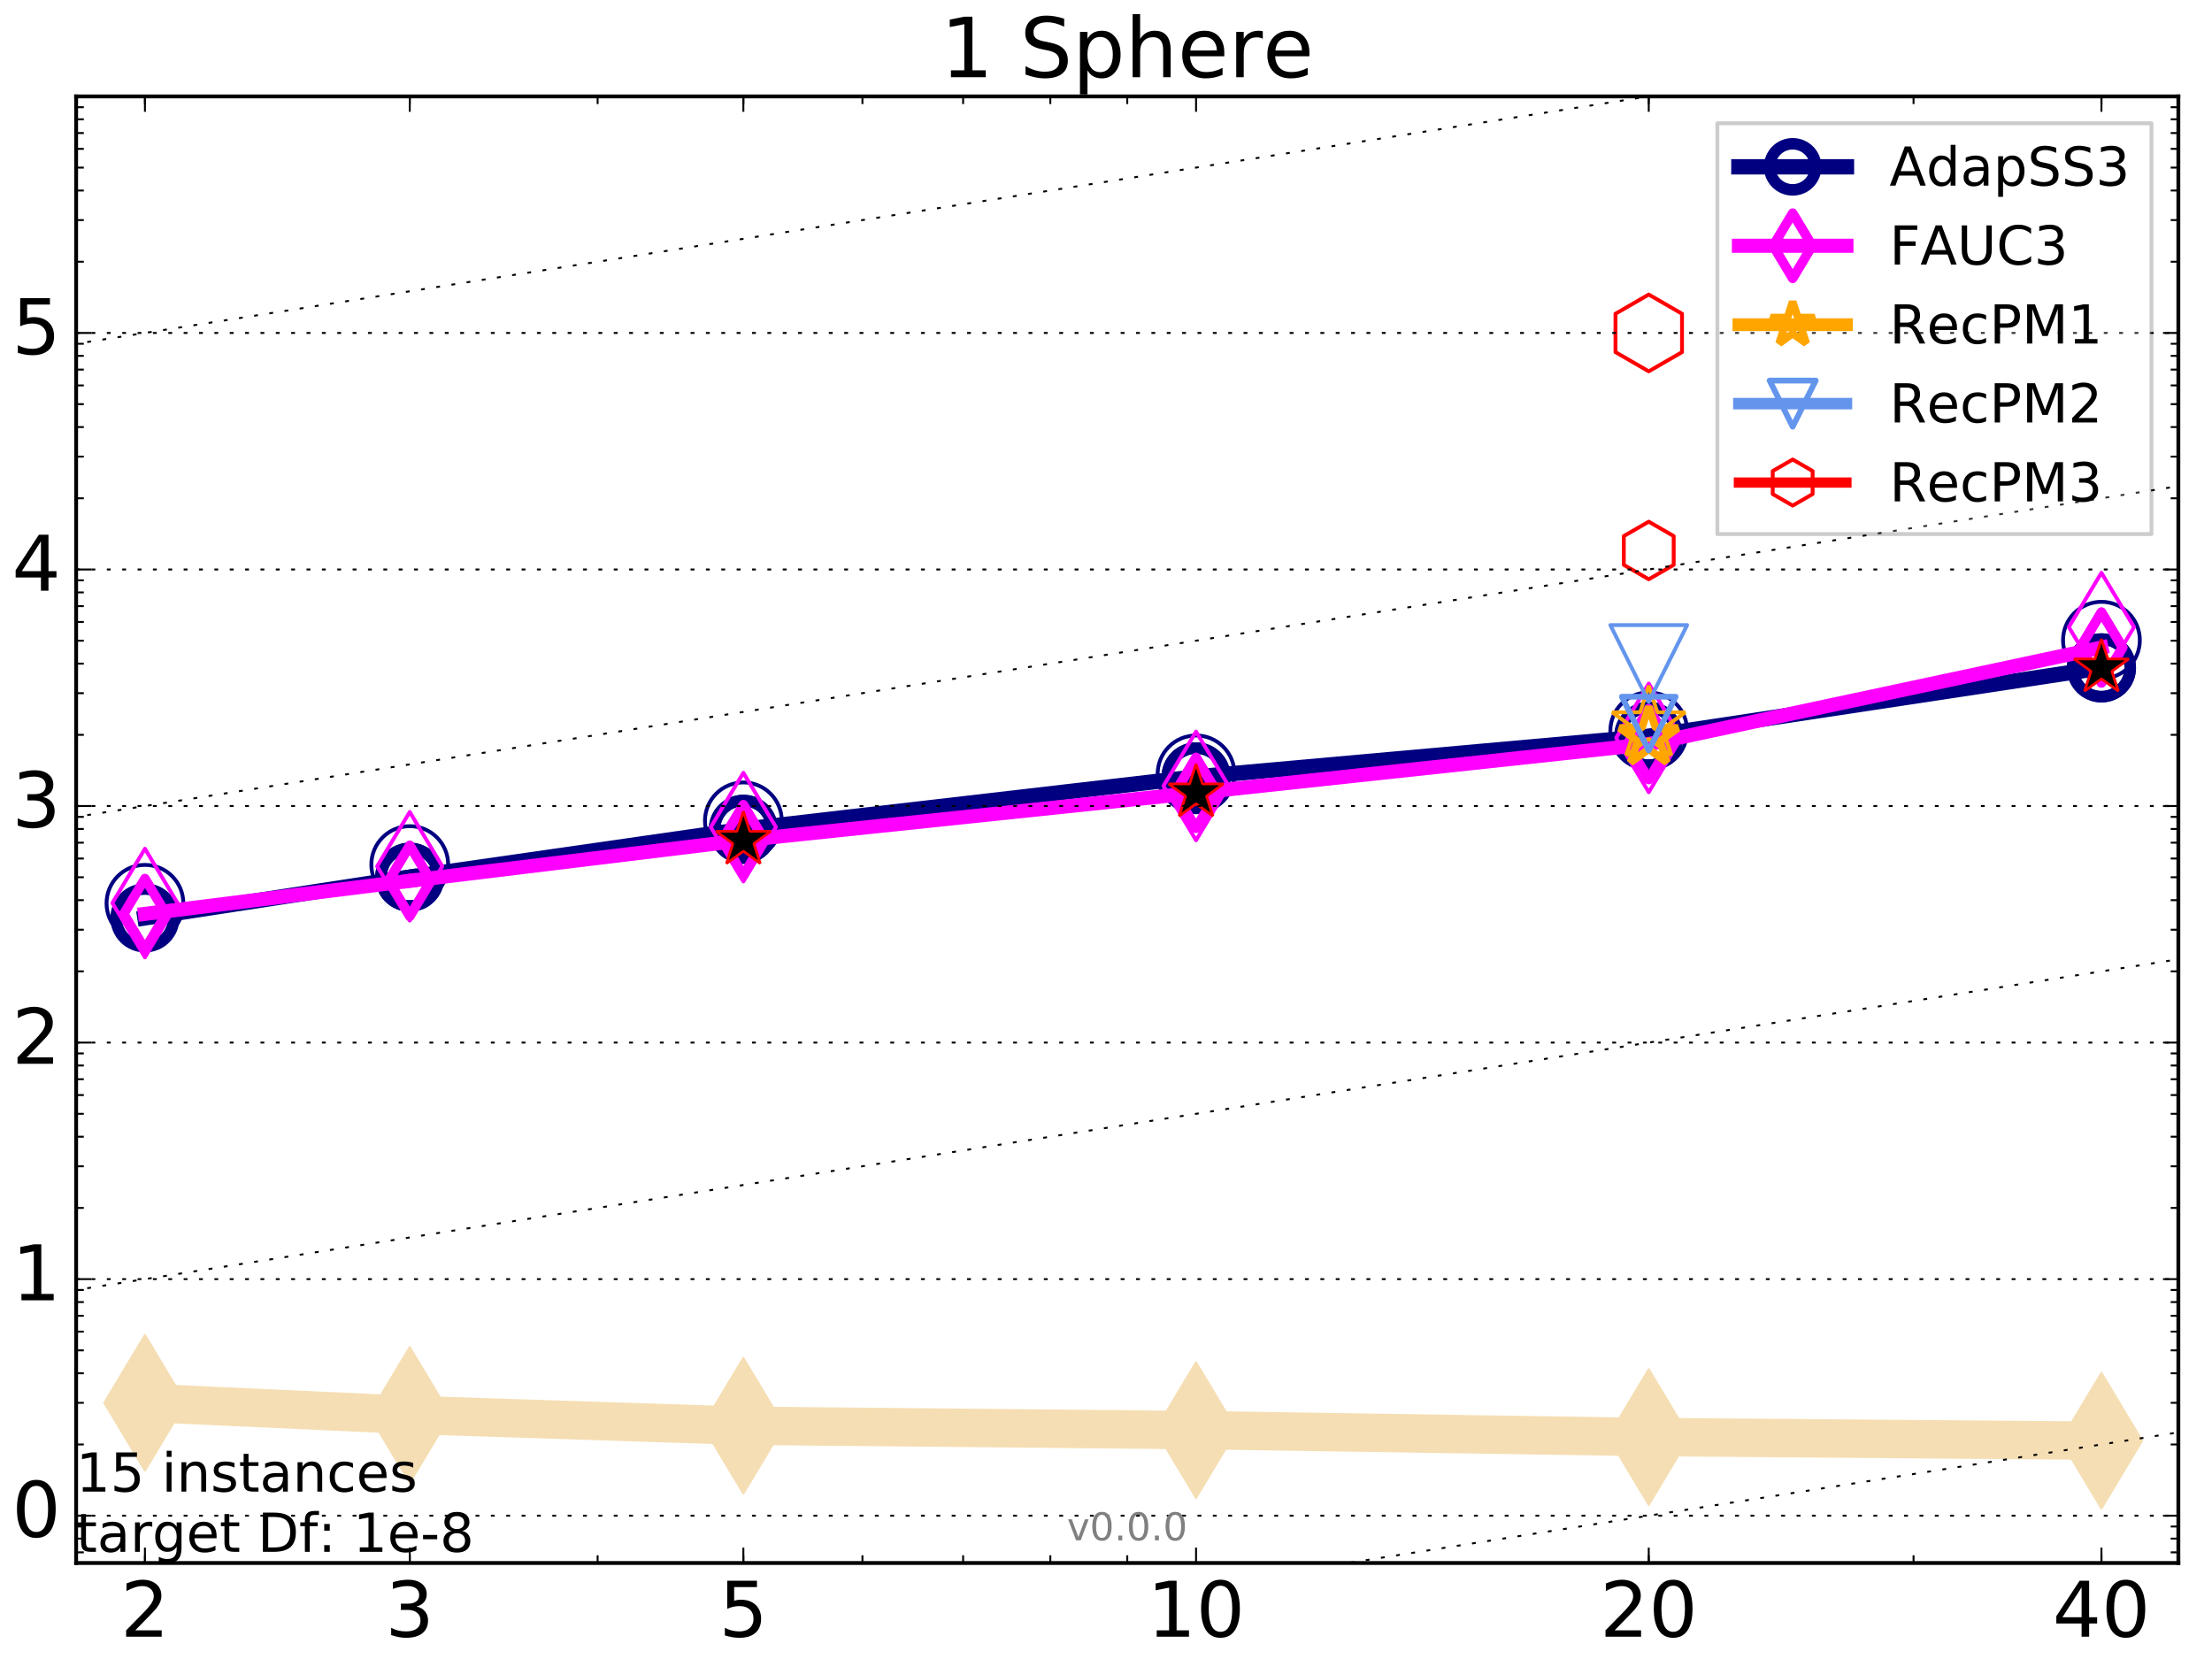<?xml version="1.0" encoding="utf-8" standalone="no"?>
<!DOCTYPE svg PUBLIC "-//W3C//DTD SVG 1.1//EN"
  "http://www.w3.org/Graphics/SVG/1.1/DTD/svg11.dtd">
<!-- Created with matplotlib (http://matplotlib.org/) -->
<svg height="432pt" version="1.1" viewBox="0 0 576 432" width="576pt" xmlns="http://www.w3.org/2000/svg" xmlns:xlink="http://www.w3.org/1999/xlink">
 <defs>
  <style type="text/css">
*{stroke-linecap:butt;stroke-linejoin:round;stroke-miterlimit:100000;}
  </style>
 </defs>
 <g id="figure_1">
  <g id="patch_1">
   <path d="M 0 432 
L 576 432 
L 576 0 
L 0 0 
z
" style="fill:#ffffff;"/>
  </g>
  <g id="axes_1">
   <g id="patch_2">
    <path d="M 19.825 407 
L 567.24 407 
L 567.24 25.1 
L 19.825 25.1 
z
" style="fill:#ffffff;"/>
   </g>
   <g id="line2d_1">
    <path clip-path="url(#pd62852285d)" d="M 37.743 365.292 
L 106.698 368.442 
L 193.571 371.261 
L 311.451 372.399 
L 429.33 374.204 
L 547.209 375.153 
" style="fill:none;stroke:#f5deb3;stroke-linecap:square;stroke-width:10.0;"/>
    <defs>
     <path d="M -0 17.678 
L 10.607 0 
L 0 -17.678 
L -10.607 -0 
z
" id="mbac3c35549" style="stroke:#f5deb3;stroke-linejoin:miter;stroke-width:0.5;"/>
    </defs>
    <g clip-path="url(#pd62852285d)">
     <use style="fill:#f5deb3;stroke:#f5deb3;stroke-linejoin:miter;stroke-width:0.5;" x="37.743" xlink:href="#mbac3c35549" y="365.292"/>
     <use style="fill:#f5deb3;stroke:#f5deb3;stroke-linejoin:miter;stroke-width:0.5;" x="106.698" xlink:href="#mbac3c35549" y="368.442"/>
     <use style="fill:#f5deb3;stroke:#f5deb3;stroke-linejoin:miter;stroke-width:0.5;" x="193.571" xlink:href="#mbac3c35549" y="371.261"/>
     <use style="fill:#f5deb3;stroke:#f5deb3;stroke-linejoin:miter;stroke-width:0.5;" x="311.451" xlink:href="#mbac3c35549" y="372.399"/>
     <use style="fill:#f5deb3;stroke:#f5deb3;stroke-linejoin:miter;stroke-width:0.5;" x="429.33" xlink:href="#mbac3c35549" y="374.204"/>
     <use style="fill:#f5deb3;stroke:#f5deb3;stroke-linejoin:miter;stroke-width:0.5;" x="547.209" xlink:href="#mbac3c35549" y="375.153"/>
    </g>
   </g>
   <g id="line2d_2">
    <path clip-path="url(#pd62852285d)" d="M 37.743 239.013 
L 106.698 228.414 
" style="fill:none;stroke:#000080;stroke-linecap:square;stroke-width:4.0;"/>
    <defs>
     <path d="M 0 7.5 
C 1.989 7.5 3.897 6.71 5.303 5.303 
C 6.71 3.897 7.5 1.989 7.5 0 
C 7.5 -1.989 6.71 -3.897 5.303 -5.303 
C 3.897 -6.71 1.989 -7.5 0 -7.5 
C -1.989 -7.5 -3.897 -6.71 -5.303 -5.303 
C -6.71 -3.897 -7.5 -1.989 -7.5 0 
C -7.5 1.989 -6.71 3.897 -5.303 5.303 
C -3.897 6.71 -1.989 7.5 0 7.5 
z
" id="m5cdecd6b43" style="stroke:#000080;stroke-width:3.0;"/>
    </defs>
    <g clip-path="url(#pd62852285d)">
     <use style="fill:none;stroke:#000080;stroke-width:3.0;" x="37.743" xlink:href="#m5cdecd6b43" y="239.013"/>
     <use style="fill:none;stroke:#000080;stroke-width:3.0;" x="106.698" xlink:href="#m5cdecd6b43" y="228.414"/>
    </g>
   </g>
   <g id="line2d_3">
    <path clip-path="url(#pd62852285d)" d="M 106.698 228.414 
L 193.571 215.951 
" style="fill:none;stroke:#000080;stroke-linecap:square;stroke-width:4.0;"/>
    <g clip-path="url(#pd62852285d)">
     <use style="fill:none;stroke:#000080;stroke-width:3.0;" x="106.698" xlink:href="#m5cdecd6b43" y="228.414"/>
     <use style="fill:none;stroke:#000080;stroke-width:3.0;" x="193.571" xlink:href="#m5cdecd6b43" y="215.951"/>
    </g>
   </g>
   <g id="line2d_4">
    <path clip-path="url(#pd62852285d)" d="M 193.571 215.951 
L 311.451 202.295 
" style="fill:none;stroke:#000080;stroke-linecap:square;stroke-width:4.0;"/>
    <g clip-path="url(#pd62852285d)">
     <use style="fill:none;stroke:#000080;stroke-width:3.0;" x="193.571" xlink:href="#m5cdecd6b43" y="215.951"/>
     <use style="fill:none;stroke:#000080;stroke-width:3.0;" x="311.451" xlink:href="#m5cdecd6b43" y="202.295"/>
    </g>
   </g>
   <g id="line2d_5">
    <path clip-path="url(#pd62852285d)" d="M 311.451 202.295 
L 429.33 191.749 
" style="fill:none;stroke:#000080;stroke-linecap:square;stroke-width:4.0;"/>
    <g clip-path="url(#pd62852285d)">
     <use style="fill:none;stroke:#000080;stroke-width:3.0;" x="311.451" xlink:href="#m5cdecd6b43" y="202.295"/>
     <use style="fill:none;stroke:#000080;stroke-width:3.0;" x="429.33" xlink:href="#m5cdecd6b43" y="191.749"/>
    </g>
   </g>
   <g id="line2d_6">
    <path clip-path="url(#pd62852285d)" d="M 429.33 191.749 
L 547.209 173.911 
" style="fill:none;stroke:#000080;stroke-linecap:square;stroke-width:4.0;"/>
    <g clip-path="url(#pd62852285d)">
     <use style="fill:none;stroke:#000080;stroke-width:3.0;" x="429.33" xlink:href="#m5cdecd6b43" y="191.749"/>
     <use style="fill:none;stroke:#000080;stroke-width:3.0;" x="547.209" xlink:href="#m5cdecd6b43" y="173.911"/>
    </g>
   </g>
   <g id="line2d_7">
    <path clip-path="url(#pd62852285d)" d="M 547.209 173.911 
" style="fill:none;stroke:#000080;stroke-linecap:square;stroke-width:4.0;"/>
    <g clip-path="url(#pd62852285d)">
     <use style="fill:none;stroke:#000080;stroke-width:3.0;" x="547.209" xlink:href="#m5cdecd6b43" y="173.911"/>
    </g>
   </g>
   <g id="line2d_8"/>
   <g id="line2d_9">
    <defs>
     <path d="M 0 10 
C 2.652 10 5.196 8.946 7.071 7.071 
C 8.946 5.196 10 2.652 10 0 
C 10 -2.652 8.946 -5.196 7.071 -7.071 
C 5.196 -8.946 2.652 -10 0 -10 
C -2.652 -10 -5.196 -8.946 -7.071 -7.071 
C -8.946 -5.196 -10 -2.652 -10 0 
C -10 2.652 -8.946 5.196 -7.071 7.071 
C -5.196 8.946 -2.652 10 0 10 
z
" id="m81ee2ac7d5" style="stroke:#000080;"/>
    </defs>
    <g clip-path="url(#pd62852285d)">
     <use style="fill:none;stroke:#000080;" x="37.743" xlink:href="#m81ee2ac7d5" y="235.217"/>
     <use style="fill:none;stroke:#000080;" x="106.698" xlink:href="#m81ee2ac7d5" y="225.132"/>
     <use style="fill:none;stroke:#000080;" x="193.571" xlink:href="#m81ee2ac7d5" y="213.739"/>
     <use style="fill:none;stroke:#000080;" x="311.451" xlink:href="#m81ee2ac7d5" y="201.516"/>
     <use style="fill:none;stroke:#000080;" x="429.33" xlink:href="#m81ee2ac7d5" y="190.306"/>
     <use style="fill:none;stroke:#000080;" x="547.209" xlink:href="#m81ee2ac7d5" y="166.711"/>
    </g>
   </g>
   <g id="line2d_10">
    <path clip-path="url(#pd62852285d)" d="M 37.743 237.972 
L 106.698 229.361 
" style="fill:none;stroke:#ff00ff;stroke-linecap:square;stroke-width:3.667;"/>
    <defs>
     <path d="M -0 9.192 
L 5.515 0 
L 0 -9.192 
L -5.515 -0 
z
" id="m02a210e2fc" style="stroke:#ff00ff;stroke-linejoin:miter;stroke-width:2.5;"/>
    </defs>
    <g clip-path="url(#pd62852285d)">
     <use style="fill:none;stroke:#ff00ff;stroke-linejoin:miter;stroke-width:2.5;" x="37.743" xlink:href="#m02a210e2fc" y="237.972"/>
     <use style="fill:none;stroke:#ff00ff;stroke-linejoin:miter;stroke-width:2.5;" x="106.698" xlink:href="#m02a210e2fc" y="229.361"/>
    </g>
   </g>
   <g id="line2d_11">
    <path clip-path="url(#pd62852285d)" d="M 106.698 229.361 
L 193.571 218.791 
" style="fill:none;stroke:#ff00ff;stroke-linecap:square;stroke-width:3.667;"/>
    <g clip-path="url(#pd62852285d)">
     <use style="fill:none;stroke:#ff00ff;stroke-linejoin:miter;stroke-width:2.5;" x="106.698" xlink:href="#m02a210e2fc" y="229.361"/>
     <use style="fill:none;stroke:#ff00ff;stroke-linejoin:miter;stroke-width:2.5;" x="193.571" xlink:href="#m02a210e2fc" y="218.791"/>
    </g>
   </g>
   <g id="line2d_12">
    <path clip-path="url(#pd62852285d)" d="M 193.571 218.791 
L 311.451 206.444 
" style="fill:none;stroke:#ff00ff;stroke-linecap:square;stroke-width:3.667;"/>
    <g clip-path="url(#pd62852285d)">
     <use style="fill:none;stroke:#ff00ff;stroke-linejoin:miter;stroke-width:2.5;" x="193.571" xlink:href="#m02a210e2fc" y="218.791"/>
     <use style="fill:none;stroke:#ff00ff;stroke-linejoin:miter;stroke-width:2.5;" x="311.451" xlink:href="#m02a210e2fc" y="206.444"/>
    </g>
   </g>
   <g id="line2d_13">
    <path clip-path="url(#pd62852285d)" d="M 311.451 206.444 
L 429.33 193.762 
" style="fill:none;stroke:#ff00ff;stroke-linecap:square;stroke-width:3.667;"/>
    <g clip-path="url(#pd62852285d)">
     <use style="fill:none;stroke:#ff00ff;stroke-linejoin:miter;stroke-width:2.5;" x="311.451" xlink:href="#m02a210e2fc" y="206.444"/>
     <use style="fill:none;stroke:#ff00ff;stroke-linejoin:miter;stroke-width:2.5;" x="429.33" xlink:href="#m02a210e2fc" y="193.762"/>
    </g>
   </g>
   <g id="line2d_14">
    <path clip-path="url(#pd62852285d)" d="M 429.33 193.762 
L 547.209 168.617 
" style="fill:none;stroke:#ff00ff;stroke-linecap:square;stroke-width:3.667;"/>
    <g clip-path="url(#pd62852285d)">
     <use style="fill:none;stroke:#ff00ff;stroke-linejoin:miter;stroke-width:2.5;" x="429.33" xlink:href="#m02a210e2fc" y="193.762"/>
     <use style="fill:none;stroke:#ff00ff;stroke-linejoin:miter;stroke-width:2.5;" x="547.209" xlink:href="#m02a210e2fc" y="168.617"/>
    </g>
   </g>
   <g id="line2d_15">
    <path clip-path="url(#pd62852285d)" d="M 547.209 168.617 
" style="fill:none;stroke:#ff00ff;stroke-linecap:square;stroke-width:3.667;"/>
    <g clip-path="url(#pd62852285d)">
     <use style="fill:none;stroke:#ff00ff;stroke-linejoin:miter;stroke-width:2.5;" x="547.209" xlink:href="#m02a210e2fc" y="168.617"/>
    </g>
   </g>
   <g id="line2d_16"/>
   <g id="line2d_17">
    <defs>
     <path d="M -0 14.142 
L 8.485 0 
L -0 -14.142 
L -8.485 -0 
z
" id="m58aa87d632" style="stroke:#ff00ff;stroke-linejoin:miter;"/>
    </defs>
    <g clip-path="url(#pd62852285d)">
     <use style="fill:none;stroke:#ff00ff;stroke-linejoin:miter;" x="37.743" xlink:href="#m58aa87d632" y="235.148"/>
     <use style="fill:none;stroke:#ff00ff;stroke-linejoin:miter;" x="106.698" xlink:href="#m58aa87d632" y="225.577"/>
     <use style="fill:none;stroke:#ff00ff;stroke-linejoin:miter;" x="193.571" xlink:href="#m58aa87d632" y="215.382"/>
     <use style="fill:none;stroke:#ff00ff;stroke-linejoin:miter;" x="311.451" xlink:href="#m58aa87d632" y="204.654"/>
     <use style="fill:none;stroke:#ff00ff;stroke-linejoin:miter;" x="429.33" xlink:href="#m58aa87d632" y="192.147"/>
     <use style="fill:none;stroke:#ff00ff;stroke-linejoin:miter;" x="547.209" xlink:href="#m58aa87d632" y="163.296"/>
    </g>
   </g>
   <g id="line2d_18">
    <path clip-path="url(#pd62852285d)" d="M 429.33 192.028 
" style="fill:none;stroke:#ffa500;stroke-linecap:square;stroke-width:3.333;"/>
    <defs>
     <path d="M 0 -8 
L -1.796 -2.472 
L -7.608 -2.472 
L -2.906 0.944 
L -4.702 6.472 
L -0 3.056 
L 4.702 6.472 
L 2.906 0.944 
L 7.608 -2.472 
L 1.796 -2.472 
z
" id="m698f2d1908" style="stroke:#ffa500;stroke-linejoin:bevel;stroke-width:2.0;"/>
    </defs>
    <g clip-path="url(#pd62852285d)">
     <use style="fill:none;stroke:#ffa500;stroke-linejoin:bevel;stroke-width:2.0;" x="429.33" xlink:href="#m698f2d1908" y="192.028"/>
    </g>
   </g>
   <g id="line2d_19"/>
   <g id="line2d_20">
    <defs>
     <path d="M 0 -10 
L -2.245 -3.09 
L -9.511 -3.09 
L -3.633 1.18 
L -5.878 8.09 
L -0 3.82 
L 5.878 8.09 
L 3.633 1.18 
L 9.511 -3.09 
L 2.245 -3.09 
z
" id="mae29f65935" style="stroke:#ffa500;stroke-linejoin:bevel;"/>
    </defs>
    <g clip-path="url(#pd62852285d)">
     <use style="fill:none;stroke:#ffa500;stroke-linejoin:bevel;" x="429.33" xlink:href="#mae29f65935" y="188.572"/>
    </g>
   </g>
   <g id="line2d_21">
    <path clip-path="url(#pd62852285d)" d="M 429.33 188.423 
" style="fill:none;stroke:#6495ed;stroke-linecap:square;stroke-width:3.0;"/>
    <defs>
     <path d="M -0 7 
L 7 -7 
L -7 -7 
z
" id="macf21add2d" style="stroke:#6495ed;stroke-linejoin:miter;stroke-width:1.5;"/>
    </defs>
    <g clip-path="url(#pd62852285d)">
     <use style="fill:none;stroke:#6495ed;stroke-linejoin:miter;stroke-width:1.5;" x="429.33" xlink:href="#macf21add2d" y="188.423"/>
    </g>
   </g>
   <g id="line2d_22"/>
   <g id="line2d_23">
    <defs>
     <path d="M -0 10 
L 10 -10 
L -10 -10 
z
" id="m875c244132" style="stroke:#6495ed;stroke-linejoin:miter;"/>
    </defs>
    <g clip-path="url(#pd62852285d)">
     <use style="fill:none;stroke:#6495ed;stroke-linejoin:miter;" x="429.33" xlink:href="#m875c244132" y="172.773"/>
    </g>
   </g>
   <g id="line2d_24">
    <path clip-path="url(#pd62852285d)" d="M 429.33 143.343 
" style="fill:none;stroke:#ff0000;stroke-linecap:square;stroke-width:2.667;"/>
    <defs>
     <path d="M 0 -7.5 
L -6.495 -3.75 
L -6.495 3.75 
L -0 7.5 
L 6.495 3.75 
L 6.495 -3.75 
z
" id="m22af8cb13e" style="stroke:#ff0000;stroke-linejoin:miter;"/>
    </defs>
    <g clip-path="url(#pd62852285d)">
     <use style="fill:none;stroke:#ff0000;stroke-linejoin:miter;" x="429.33" xlink:href="#m22af8cb13e" y="143.343"/>
    </g>
   </g>
   <g id="line2d_25"/>
   <g id="line2d_26">
    <defs>
     <path d="M 0 -10 
L -8.66 -5 
L -8.66 5 
L -0 10 
L 8.66 5 
L 8.66 -5 
z
" id="m9baf451999" style="stroke:#ff0000;stroke-linejoin:miter;"/>
    </defs>
    <g clip-path="url(#pd62852285d)">
     <use style="fill:none;stroke:#ff0000;stroke-linejoin:miter;" x="429.33" xlink:href="#m9baf451999" y="86.697"/>
    </g>
   </g>
   <g id="line2d_27">
    <defs>
     <path d="M 0 -7.5 
L -1.684 -2.318 
L -7.133 -2.318 
L -2.725 0.885 
L -4.408 6.068 
L -0 2.865 
L 4.408 6.068 
L 2.725 0.885 
L 7.133 -2.318 
L 1.684 -2.318 
z
" id="me1199b97ba" style="stroke:#ff0000;stroke-linejoin:bevel;stroke-width:0.7;"/>
    </defs>
    <g clip-path="url(#pd62852285d)">
     <use style="stroke:#ff0000;stroke-linejoin:bevel;stroke-width:0.7;" x="193.571" xlink:href="#me1199b97ba" y="218.791"/>
     <use style="stroke:#ff0000;stroke-linejoin:bevel;stroke-width:0.7;" x="311.451" xlink:href="#me1199b97ba" y="206.444"/>
     <use style="stroke:#ff0000;stroke-linejoin:bevel;stroke-width:0.7;" x="547.209" xlink:href="#me1199b97ba" y="173.911"/>
    </g>
   </g>
   <g id="line2d_28">
    <path clip-path="url(#pd62852285d)" d="M -353.844 517.874 
M 185.724 433 
L 577 371.452 
" style="fill:none;stroke:#000000;stroke-dasharray:1,3;stroke-dashoffset:0.0;stroke-width:0.5;"/>
   </g>
   <g id="line2d_29">
    <path clip-path="url(#pd62852285d)" d="M -353.844 394.681 
M -1 339.178 
L 577 248.259 
" style="fill:none;stroke:#000000;stroke-dasharray:1,3;stroke-dashoffset:0.0;stroke-width:0.5;"/>
   </g>
   <g id="line2d_30">
    <path clip-path="url(#pd62852285d)" d="M -353.844 271.487 
M -1 215.985 
L 577 125.065 
" style="fill:none;stroke:#000000;stroke-dasharray:1,3;stroke-dashoffset:0.0;stroke-width:0.5;"/>
   </g>
   <g id="line2d_31">
    <path clip-path="url(#pd62852285d)" d="M -353.844 148.294 
M -1 92.791 
L 577 1.871 
" style="fill:none;stroke:#000000;stroke-dasharray:1,3;stroke-dashoffset:0.0;stroke-width:0.5;"/>
   </g>
   <g id="line2d_32">
    <path clip-path="url(#pd62852285d)" d="M -353.844 25.1 
" style="fill:none;stroke:#000000;stroke-dasharray:1,3;stroke-dashoffset:0.0;stroke-width:0.5;"/>
   </g>
   <g id="patch_3">
    <path d="M 19.825 25.1 
L 567.24 25.1 
" style="fill:none;stroke:#000000;stroke-linecap:square;stroke-linejoin:miter;"/>
   </g>
   <g id="patch_4">
    <path d="M 567.24 407 
L 567.24 25.1 
" style="fill:none;stroke:#000000;stroke-linecap:square;stroke-linejoin:miter;"/>
   </g>
   <g id="patch_5">
    <path d="M 19.825 407 
L 567.24 407 
" style="fill:none;stroke:#000000;stroke-linecap:square;stroke-linejoin:miter;"/>
   </g>
   <g id="patch_6">
    <path d="M 19.825 407 
L 19.825 25.1 
" style="fill:none;stroke:#000000;stroke-linecap:square;stroke-linejoin:miter;"/>
   </g>
   <g id="matplotlib.axis_1">
    <g id="xtick_1">
     <g id="line2d_33">
      <defs>
       <path d="M 0 0 
L 0 -4 
" id="m32e5ce80e0" style="stroke:#000000;stroke-width:0.5;"/>
      </defs>
      <g>
       <use style="stroke:#000000;stroke-width:0.5;" x="37.743" xlink:href="#m32e5ce80e0" y="407.0"/>
      </g>
     </g>
     <g id="line2d_34">
      <defs>
       <path d="M 0 0 
L 0 4 
" id="mef8652f5bb" style="stroke:#000000;stroke-width:0.5;"/>
      </defs>
      <g>
       <use style="stroke:#000000;stroke-width:0.5;" x="37.743" xlink:href="#mef8652f5bb" y="25.1"/>
      </g>
     </g>
     <g id="text_1">
      <!-- 2 -->
      <defs>
       <path d="M 19.188 8.297 
L 53.609 8.297 
L 53.609 0 
L 7.328 0 
L 7.328 8.297 
Q 12.938 14.109 22.625 23.891 
Q 32.328 33.688 34.812 36.531 
Q 39.547 41.844 41.422 45.531 
Q 43.312 49.219 43.312 52.781 
Q 43.312 58.594 39.234 62.25 
Q 35.156 65.922 28.609 65.922 
Q 23.969 65.922 18.812 64.312 
Q 13.672 62.703 7.812 59.422 
L 7.812 69.391 
Q 13.766 71.781 18.938 73 
Q 24.125 74.219 28.422 74.219 
Q 39.75 74.219 46.484 68.547 
Q 53.219 62.891 53.219 53.422 
Q 53.219 48.922 51.531 44.891 
Q 49.859 40.875 45.406 35.406 
Q 44.188 33.984 37.641 27.219 
Q 31.109 20.453 19.188 8.297 
" id="BitstreamVeraSans-Roman-32"/>
      </defs>
      <g transform="translate(31.381 426.197)scale(0.2 -0.2)">
       <use xlink:href="#BitstreamVeraSans-Roman-32"/>
      </g>
     </g>
    </g>
    <g id="xtick_2">
     <g id="line2d_35">
      <g>
       <use style="stroke:#000000;stroke-width:0.5;" x="106.698" xlink:href="#m32e5ce80e0" y="407.0"/>
      </g>
     </g>
     <g id="line2d_36">
      <g>
       <use style="stroke:#000000;stroke-width:0.5;" x="106.698" xlink:href="#mef8652f5bb" y="25.1"/>
      </g>
     </g>
     <g id="text_2">
      <!-- 3 -->
      <defs>
       <path d="M 40.578 39.312 
Q 47.656 37.797 51.625 33 
Q 55.609 28.219 55.609 21.188 
Q 55.609 10.406 48.188 4.484 
Q 40.766 -1.422 27.094 -1.422 
Q 22.516 -1.422 17.656 -0.516 
Q 12.797 0.391 7.625 2.203 
L 7.625 11.719 
Q 11.719 9.328 16.594 8.109 
Q 21.484 6.891 26.812 6.891 
Q 36.078 6.891 40.938 10.547 
Q 45.797 14.203 45.797 21.188 
Q 45.797 27.641 41.281 31.266 
Q 36.766 34.906 28.719 34.906 
L 20.219 34.906 
L 20.219 43.016 
L 29.109 43.016 
Q 36.375 43.016 40.234 45.922 
Q 44.094 48.828 44.094 54.297 
Q 44.094 59.906 40.109 62.906 
Q 36.141 65.922 28.719 65.922 
Q 24.656 65.922 20.016 65.031 
Q 15.375 64.156 9.812 62.312 
L 9.812 71.094 
Q 15.438 72.656 20.344 73.438 
Q 25.25 74.219 29.594 74.219 
Q 40.828 74.219 47.359 69.109 
Q 53.906 64.016 53.906 55.328 
Q 53.906 49.266 50.438 45.094 
Q 46.969 40.922 40.578 39.312 
" id="BitstreamVeraSans-Roman-33"/>
      </defs>
      <g transform="translate(100.336 426.197)scale(0.2 -0.2)">
       <use xlink:href="#BitstreamVeraSans-Roman-33"/>
      </g>
     </g>
    </g>
    <g id="xtick_3">
     <g id="line2d_37">
      <g>
       <use style="stroke:#000000;stroke-width:0.5;" x="193.571" xlink:href="#m32e5ce80e0" y="407.0"/>
      </g>
     </g>
     <g id="line2d_38">
      <g>
       <use style="stroke:#000000;stroke-width:0.5;" x="193.571" xlink:href="#mef8652f5bb" y="25.1"/>
      </g>
     </g>
     <g id="text_3">
      <!-- 5 -->
      <defs>
       <path d="M 10.797 72.906 
L 49.516 72.906 
L 49.516 64.594 
L 19.828 64.594 
L 19.828 46.734 
Q 21.969 47.469 24.109 47.828 
Q 26.266 48.188 28.422 48.188 
Q 40.625 48.188 47.75 41.5 
Q 54.891 34.812 54.891 23.391 
Q 54.891 11.625 47.562 5.094 
Q 40.234 -1.422 26.906 -1.422 
Q 22.312 -1.422 17.547 -0.641 
Q 12.797 0.141 7.719 1.703 
L 7.719 11.625 
Q 12.109 9.234 16.797 8.062 
Q 21.484 6.891 26.703 6.891 
Q 35.156 6.891 40.078 11.328 
Q 45.016 15.766 45.016 23.391 
Q 45.016 31 40.078 35.438 
Q 35.156 39.891 26.703 39.891 
Q 22.75 39.891 18.812 39.016 
Q 14.891 38.141 10.797 36.281 
z
" id="BitstreamVeraSans-Roman-35"/>
      </defs>
      <g transform="translate(187.209 426.197)scale(0.2 -0.2)">
       <use xlink:href="#BitstreamVeraSans-Roman-35"/>
      </g>
     </g>
    </g>
    <g id="xtick_4">
     <g id="line2d_39">
      <g>
       <use style="stroke:#000000;stroke-width:0.5;" x="311.451" xlink:href="#m32e5ce80e0" y="407.0"/>
      </g>
     </g>
     <g id="line2d_40">
      <g>
       <use style="stroke:#000000;stroke-width:0.5;" x="311.451" xlink:href="#mef8652f5bb" y="25.1"/>
      </g>
     </g>
     <g id="text_4">
      <!-- 10 -->
      <defs>
       <path d="M 31.781 66.406 
Q 24.172 66.406 20.328 58.906 
Q 16.5 51.422 16.5 36.375 
Q 16.5 21.391 20.328 13.891 
Q 24.172 6.391 31.781 6.391 
Q 39.453 6.391 43.281 13.891 
Q 47.125 21.391 47.125 36.375 
Q 47.125 51.422 43.281 58.906 
Q 39.453 66.406 31.781 66.406 
M 31.781 74.219 
Q 44.047 74.219 50.516 64.516 
Q 56.984 54.828 56.984 36.375 
Q 56.984 17.969 50.516 8.266 
Q 44.047 -1.422 31.781 -1.422 
Q 19.531 -1.422 13.062 8.266 
Q 6.594 17.969 6.594 36.375 
Q 6.594 54.828 13.062 64.516 
Q 19.531 74.219 31.781 74.219 
" id="BitstreamVeraSans-Roman-30"/>
       <path d="M 12.406 8.297 
L 28.516 8.297 
L 28.516 63.922 
L 10.984 60.406 
L 10.984 69.391 
L 28.422 72.906 
L 38.281 72.906 
L 38.281 8.297 
L 54.391 8.297 
L 54.391 0 
L 12.406 0 
z
" id="BitstreamVeraSans-Roman-31"/>
      </defs>
      <g transform="translate(298.726 426.197)scale(0.2 -0.2)">
       <use xlink:href="#BitstreamVeraSans-Roman-31"/>
       <use x="63.623" xlink:href="#BitstreamVeraSans-Roman-30"/>
      </g>
     </g>
    </g>
    <g id="xtick_5">
     <g id="line2d_41">
      <g>
       <use style="stroke:#000000;stroke-width:0.5;" x="429.33" xlink:href="#m32e5ce80e0" y="407.0"/>
      </g>
     </g>
     <g id="line2d_42">
      <g>
       <use style="stroke:#000000;stroke-width:0.5;" x="429.33" xlink:href="#mef8652f5bb" y="25.1"/>
      </g>
     </g>
     <g id="text_5">
      <!-- 20 -->
      <g transform="translate(416.605 426.197)scale(0.2 -0.2)">
       <use xlink:href="#BitstreamVeraSans-Roman-32"/>
       <use x="63.623" xlink:href="#BitstreamVeraSans-Roman-30"/>
      </g>
     </g>
    </g>
    <g id="xtick_6">
     <g id="line2d_43">
      <g>
       <use style="stroke:#000000;stroke-width:0.5;" x="547.209" xlink:href="#m32e5ce80e0" y="407.0"/>
      </g>
     </g>
     <g id="line2d_44">
      <g>
       <use style="stroke:#000000;stroke-width:0.5;" x="547.209" xlink:href="#mef8652f5bb" y="25.1"/>
      </g>
     </g>
     <g id="text_6">
      <!-- 40 -->
      <defs>
       <path d="M 37.797 64.312 
L 12.891 25.391 
L 37.797 25.391 
z
M 35.203 72.906 
L 47.609 72.906 
L 47.609 25.391 
L 58.016 25.391 
L 58.016 17.188 
L 47.609 17.188 
L 47.609 0 
L 37.797 0 
L 37.797 17.188 
L 4.891 17.188 
L 4.891 26.703 
z
" id="BitstreamVeraSans-Roman-34"/>
      </defs>
      <g transform="translate(534.484 426.197)scale(0.2 -0.2)">
       <use xlink:href="#BitstreamVeraSans-Roman-34"/>
       <use x="63.623" xlink:href="#BitstreamVeraSans-Roman-30"/>
      </g>
     </g>
    </g>
    <g id="xtick_7">
     <g id="line2d_45">
      <defs>
       <path d="M 0 0 
L 0 -2 
" id="m4c8300ea92" style="stroke:#000000;stroke-width:0.5;"/>
      </defs>
      <g>
       <use style="stroke:#000000;stroke-width:0.5;" x="37.743" xlink:href="#m4c8300ea92" y="407.0"/>
      </g>
     </g>
     <g id="line2d_46">
      <defs>
       <path d="M 0 0 
L 0 2 
" id="m749f55f1f3" style="stroke:#000000;stroke-width:0.5;"/>
      </defs>
      <g>
       <use style="stroke:#000000;stroke-width:0.5;" x="37.743" xlink:href="#m749f55f1f3" y="25.1"/>
      </g>
     </g>
    </g>
    <g id="xtick_8">
     <g id="line2d_47">
      <g>
       <use style="stroke:#000000;stroke-width:0.5;" x="106.698" xlink:href="#m4c8300ea92" y="407.0"/>
      </g>
     </g>
     <g id="line2d_48">
      <g>
       <use style="stroke:#000000;stroke-width:0.5;" x="106.698" xlink:href="#m749f55f1f3" y="25.1"/>
      </g>
     </g>
    </g>
    <g id="xtick_9">
     <g id="line2d_49">
      <g>
       <use style="stroke:#000000;stroke-width:0.5;" x="155.622" xlink:href="#m4c8300ea92" y="407.0"/>
      </g>
     </g>
     <g id="line2d_50">
      <g>
       <use style="stroke:#000000;stroke-width:0.5;" x="155.622" xlink:href="#m749f55f1f3" y="25.1"/>
      </g>
     </g>
    </g>
    <g id="xtick_10">
     <g id="line2d_51">
      <g>
       <use style="stroke:#000000;stroke-width:0.5;" x="193.571" xlink:href="#m4c8300ea92" y="407.0"/>
      </g>
     </g>
     <g id="line2d_52">
      <g>
       <use style="stroke:#000000;stroke-width:0.5;" x="193.571" xlink:href="#m749f55f1f3" y="25.1"/>
      </g>
     </g>
    </g>
    <g id="xtick_11">
     <g id="line2d_53">
      <g>
       <use style="stroke:#000000;stroke-width:0.5;" x="224.577" xlink:href="#m4c8300ea92" y="407.0"/>
      </g>
     </g>
     <g id="line2d_54">
      <g>
       <use style="stroke:#000000;stroke-width:0.5;" x="224.577" xlink:href="#m749f55f1f3" y="25.1"/>
      </g>
     </g>
    </g>
    <g id="xtick_12">
     <g id="line2d_55">
      <g>
       <use style="stroke:#000000;stroke-width:0.5;" x="250.793" xlink:href="#m4c8300ea92" y="407.0"/>
      </g>
     </g>
     <g id="line2d_56">
      <g>
       <use style="stroke:#000000;stroke-width:0.5;" x="250.793" xlink:href="#m749f55f1f3" y="25.1"/>
      </g>
     </g>
    </g>
    <g id="xtick_13">
     <g id="line2d_57">
      <g>
       <use style="stroke:#000000;stroke-width:0.5;" x="273.502" xlink:href="#m4c8300ea92" y="407.0"/>
      </g>
     </g>
     <g id="line2d_58">
      <g>
       <use style="stroke:#000000;stroke-width:0.5;" x="273.502" xlink:href="#m749f55f1f3" y="25.1"/>
      </g>
     </g>
    </g>
    <g id="xtick_14">
     <g id="line2d_59">
      <g>
       <use style="stroke:#000000;stroke-width:0.5;" x="293.533" xlink:href="#m4c8300ea92" y="407.0"/>
      </g>
     </g>
     <g id="line2d_60">
      <g>
       <use style="stroke:#000000;stroke-width:0.5;" x="293.533" xlink:href="#m749f55f1f3" y="25.1"/>
      </g>
     </g>
    </g>
    <g id="xtick_15">
     <g id="line2d_61">
      <g>
       <use style="stroke:#000000;stroke-width:0.5;" x="429.33" xlink:href="#m4c8300ea92" y="407.0"/>
      </g>
     </g>
     <g id="line2d_62">
      <g>
       <use style="stroke:#000000;stroke-width:0.5;" x="429.33" xlink:href="#m749f55f1f3" y="25.1"/>
      </g>
     </g>
    </g>
    <g id="xtick_16">
     <g id="line2d_63">
      <g>
       <use style="stroke:#000000;stroke-width:0.5;" x="498.285" xlink:href="#m4c8300ea92" y="407.0"/>
      </g>
     </g>
     <g id="line2d_64">
      <g>
       <use style="stroke:#000000;stroke-width:0.5;" x="498.285" xlink:href="#m749f55f1f3" y="25.1"/>
      </g>
     </g>
    </g>
    <g id="xtick_17">
     <g id="line2d_65">
      <g>
       <use style="stroke:#000000;stroke-width:0.5;" x="547.209" xlink:href="#m4c8300ea92" y="407.0"/>
      </g>
     </g>
     <g id="line2d_66">
      <g>
       <use style="stroke:#000000;stroke-width:0.5;" x="547.209" xlink:href="#m749f55f1f3" y="25.1"/>
      </g>
     </g>
    </g>
   </g>
   <g id="matplotlib.axis_2">
    <g id="ytick_1">
     <g id="line2d_67">
      <path clip-path="url(#pd62852285d)" d="M 19.825 394.681 
L 567.24 394.681 
" style="fill:none;stroke:#000000;stroke-dasharray:1,3;stroke-dashoffset:0.0;stroke-width:0.5;"/>
     </g>
     <g id="line2d_68">
      <defs>
       <path d="M 0 0 
L 4 0 
" id="me0e65d4940" style="stroke:#000000;stroke-width:0.5;"/>
      </defs>
      <g>
       <use style="stroke:#000000;stroke-width:0.5;" x="19.825" xlink:href="#me0e65d4940" y="394.681"/>
      </g>
     </g>
     <g id="line2d_69">
      <defs>
       <path d="M 0 0 
L -4 0 
" id="mf1ca4c5794" style="stroke:#000000;stroke-width:0.5;"/>
      </defs>
      <g>
       <use style="stroke:#000000;stroke-width:0.5;" x="567.24" xlink:href="#mf1ca4c5794" y="394.681"/>
      </g>
     </g>
     <g id="text_7">
      <!-- 0 -->
      <g transform="translate(3.1 400.199)scale(0.2 -0.2)">
       <use xlink:href="#BitstreamVeraSans-Roman-30"/>
      </g>
     </g>
    </g>
    <g id="ytick_2">
     <g id="line2d_70">
      <path clip-path="url(#pd62852285d)" d="M 19.825 333.084 
L 567.24 333.084 
" style="fill:none;stroke:#000000;stroke-dasharray:1,3;stroke-dashoffset:0.0;stroke-width:0.5;"/>
     </g>
     <g id="line2d_71">
      <g>
       <use style="stroke:#000000;stroke-width:0.5;" x="19.825" xlink:href="#me0e65d4940" y="333.084"/>
      </g>
     </g>
     <g id="line2d_72">
      <g>
       <use style="stroke:#000000;stroke-width:0.5;" x="567.24" xlink:href="#mf1ca4c5794" y="333.084"/>
      </g>
     </g>
     <g id="text_8">
      <!-- 1 -->
      <g transform="translate(3.1 338.603)scale(0.2 -0.2)">
       <use xlink:href="#BitstreamVeraSans-Roman-31"/>
      </g>
     </g>
    </g>
    <g id="ytick_3">
     <g id="line2d_73">
      <path clip-path="url(#pd62852285d)" d="M 19.825 271.487 
L 567.24 271.487 
" style="fill:none;stroke:#000000;stroke-dasharray:1,3;stroke-dashoffset:0.0;stroke-width:0.5;"/>
     </g>
     <g id="line2d_74">
      <g>
       <use style="stroke:#000000;stroke-width:0.5;" x="19.825" xlink:href="#me0e65d4940" y="271.487"/>
      </g>
     </g>
     <g id="line2d_75">
      <g>
       <use style="stroke:#000000;stroke-width:0.5;" x="567.24" xlink:href="#mf1ca4c5794" y="271.487"/>
      </g>
     </g>
     <g id="text_9">
      <!-- 2 -->
      <g transform="translate(3.1 277.006)scale(0.2 -0.2)">
       <use xlink:href="#BitstreamVeraSans-Roman-32"/>
      </g>
     </g>
    </g>
    <g id="ytick_4">
     <g id="line2d_76">
      <path clip-path="url(#pd62852285d)" d="M 19.825 209.89 
L 567.24 209.89 
" style="fill:none;stroke:#000000;stroke-dasharray:1,3;stroke-dashoffset:0.0;stroke-width:0.5;"/>
     </g>
     <g id="line2d_77">
      <g>
       <use style="stroke:#000000;stroke-width:0.5;" x="19.825" xlink:href="#me0e65d4940" y="209.89"/>
      </g>
     </g>
     <g id="line2d_78">
      <g>
       <use style="stroke:#000000;stroke-width:0.5;" x="567.24" xlink:href="#mf1ca4c5794" y="209.89"/>
      </g>
     </g>
     <g id="text_10">
      <!-- 3 -->
      <g transform="translate(3.1 215.409)scale(0.2 -0.2)">
       <use xlink:href="#BitstreamVeraSans-Roman-33"/>
      </g>
     </g>
    </g>
    <g id="ytick_5">
     <g id="line2d_79">
      <path clip-path="url(#pd62852285d)" d="M 19.825 148.294 
L 567.24 148.294 
" style="fill:none;stroke:#000000;stroke-dasharray:1,3;stroke-dashoffset:0.0;stroke-width:0.5;"/>
     </g>
     <g id="line2d_80">
      <g>
       <use style="stroke:#000000;stroke-width:0.5;" x="19.825" xlink:href="#me0e65d4940" y="148.294"/>
      </g>
     </g>
     <g id="line2d_81">
      <g>
       <use style="stroke:#000000;stroke-width:0.5;" x="567.24" xlink:href="#mf1ca4c5794" y="148.294"/>
      </g>
     </g>
     <g id="text_11">
      <!-- 4 -->
      <g transform="translate(3.1 153.812)scale(0.2 -0.2)">
       <use xlink:href="#BitstreamVeraSans-Roman-34"/>
      </g>
     </g>
    </g>
    <g id="ytick_6">
     <g id="line2d_82">
      <path clip-path="url(#pd62852285d)" d="M 19.825 86.697 
L 567.24 86.697 
" style="fill:none;stroke:#000000;stroke-dasharray:1,3;stroke-dashoffset:0.0;stroke-width:0.5;"/>
     </g>
     <g id="line2d_83">
      <g>
       <use style="stroke:#000000;stroke-width:0.5;" x="19.825" xlink:href="#me0e65d4940" y="86.697"/>
      </g>
     </g>
     <g id="line2d_84">
      <g>
       <use style="stroke:#000000;stroke-width:0.5;" x="567.24" xlink:href="#mf1ca4c5794" y="86.697"/>
      </g>
     </g>
     <g id="text_12">
      <!-- 5 -->
      <g transform="translate(3.1 92.216)scale(0.2 -0.2)">
       <use xlink:href="#BitstreamVeraSans-Roman-35"/>
      </g>
     </g>
    </g>
    <g id="ytick_7">
     <g id="line2d_85">
      <defs>
       <path d="M 0 0 
L 2 0 
" id="macc68c87c6" style="stroke:#000000;stroke-width:0.5;"/>
      </defs>
      <g>
       <use style="stroke:#000000;stroke-width:0.5;" x="19.825" xlink:href="#macc68c87c6" y="404.222"/>
      </g>
     </g>
     <g id="line2d_86">
      <defs>
       <path d="M 0 0 
L -2 0 
" id="mecfb45fc4e" style="stroke:#000000;stroke-width:0.5;"/>
      </defs>
      <g>
       <use style="stroke:#000000;stroke-width:0.5;" x="567.24" xlink:href="#mecfb45fc4e" y="404.222"/>
      </g>
     </g>
    </g>
    <g id="ytick_8">
     <g id="line2d_87">
      <g>
       <use style="stroke:#000000;stroke-width:0.5;" x="19.825" xlink:href="#macc68c87c6" y="400.65"/>
      </g>
     </g>
     <g id="line2d_88">
      <g>
       <use style="stroke:#000000;stroke-width:0.5;" x="567.24" xlink:href="#mecfb45fc4e" y="400.65"/>
      </g>
     </g>
    </g>
    <g id="ytick_9">
     <g id="line2d_89">
      <g>
       <use style="stroke:#000000;stroke-width:0.5;" x="19.825" xlink:href="#macc68c87c6" y="397.499"/>
      </g>
     </g>
     <g id="line2d_90">
      <g>
       <use style="stroke:#000000;stroke-width:0.5;" x="567.24" xlink:href="#mecfb45fc4e" y="397.499"/>
      </g>
     </g>
    </g>
    <g id="ytick_10">
     <g id="line2d_91">
      <g>
       <use style="stroke:#000000;stroke-width:0.5;" x="19.825" xlink:href="#macc68c87c6" y="376.138"/>
      </g>
     </g>
     <g id="line2d_92">
      <g>
       <use style="stroke:#000000;stroke-width:0.5;" x="567.24" xlink:href="#mecfb45fc4e" y="376.138"/>
      </g>
     </g>
    </g>
    <g id="ytick_11">
     <g id="line2d_93">
      <g>
       <use style="stroke:#000000;stroke-width:0.5;" x="19.825" xlink:href="#macc68c87c6" y="365.292"/>
      </g>
     </g>
     <g id="line2d_94">
      <g>
       <use style="stroke:#000000;stroke-width:0.5;" x="567.24" xlink:href="#mecfb45fc4e" y="365.292"/>
      </g>
     </g>
    </g>
    <g id="ytick_12">
     <g id="line2d_95">
      <g>
       <use style="stroke:#000000;stroke-width:0.5;" x="19.825" xlink:href="#macc68c87c6" y="357.596"/>
      </g>
     </g>
     <g id="line2d_96">
      <g>
       <use style="stroke:#000000;stroke-width:0.5;" x="567.24" xlink:href="#mecfb45fc4e" y="357.596"/>
      </g>
     </g>
    </g>
    <g id="ytick_13">
     <g id="line2d_97">
      <g>
       <use style="stroke:#000000;stroke-width:0.5;" x="19.825" xlink:href="#macc68c87c6" y="351.626"/>
      </g>
     </g>
     <g id="line2d_98">
      <g>
       <use style="stroke:#000000;stroke-width:0.5;" x="567.24" xlink:href="#mecfb45fc4e" y="351.626"/>
      </g>
     </g>
    </g>
    <g id="ytick_14">
     <g id="line2d_99">
      <g>
       <use style="stroke:#000000;stroke-width:0.5;" x="19.825" xlink:href="#macc68c87c6" y="346.749"/>
      </g>
     </g>
     <g id="line2d_100">
      <g>
       <use style="stroke:#000000;stroke-width:0.5;" x="567.24" xlink:href="#mecfb45fc4e" y="346.749"/>
      </g>
     </g>
    </g>
    <g id="ytick_15">
     <g id="line2d_101">
      <g>
       <use style="stroke:#000000;stroke-width:0.5;" x="19.825" xlink:href="#macc68c87c6" y="342.625"/>
      </g>
     </g>
     <g id="line2d_102">
      <g>
       <use style="stroke:#000000;stroke-width:0.5;" x="567.24" xlink:href="#mecfb45fc4e" y="342.625"/>
      </g>
     </g>
    </g>
    <g id="ytick_16">
     <g id="line2d_103">
      <g>
       <use style="stroke:#000000;stroke-width:0.5;" x="19.825" xlink:href="#macc68c87c6" y="339.053"/>
      </g>
     </g>
     <g id="line2d_104">
      <g>
       <use style="stroke:#000000;stroke-width:0.5;" x="567.24" xlink:href="#mecfb45fc4e" y="339.053"/>
      </g>
     </g>
    </g>
    <g id="ytick_17">
     <g id="line2d_105">
      <g>
       <use style="stroke:#000000;stroke-width:0.5;" x="19.825" xlink:href="#macc68c87c6" y="335.902"/>
      </g>
     </g>
     <g id="line2d_106">
      <g>
       <use style="stroke:#000000;stroke-width:0.5;" x="567.24" xlink:href="#mecfb45fc4e" y="335.902"/>
      </g>
     </g>
    </g>
    <g id="ytick_18">
     <g id="line2d_107">
      <g>
       <use style="stroke:#000000;stroke-width:0.5;" x="19.825" xlink:href="#macc68c87c6" y="314.541"/>
      </g>
     </g>
     <g id="line2d_108">
      <g>
       <use style="stroke:#000000;stroke-width:0.5;" x="567.24" xlink:href="#mecfb45fc4e" y="314.541"/>
      </g>
     </g>
    </g>
    <g id="ytick_19">
     <g id="line2d_109">
      <g>
       <use style="stroke:#000000;stroke-width:0.5;" x="19.825" xlink:href="#macc68c87c6" y="303.695"/>
      </g>
     </g>
     <g id="line2d_110">
      <g>
       <use style="stroke:#000000;stroke-width:0.5;" x="567.24" xlink:href="#mecfb45fc4e" y="303.695"/>
      </g>
     </g>
    </g>
    <g id="ytick_20">
     <g id="line2d_111">
      <g>
       <use style="stroke:#000000;stroke-width:0.5;" x="19.825" xlink:href="#macc68c87c6" y="295.999"/>
      </g>
     </g>
     <g id="line2d_112">
      <g>
       <use style="stroke:#000000;stroke-width:0.5;" x="567.24" xlink:href="#mecfb45fc4e" y="295.999"/>
      </g>
     </g>
    </g>
    <g id="ytick_21">
     <g id="line2d_113">
      <g>
       <use style="stroke:#000000;stroke-width:0.5;" x="19.825" xlink:href="#macc68c87c6" y="290.03"/>
      </g>
     </g>
     <g id="line2d_114">
      <g>
       <use style="stroke:#000000;stroke-width:0.5;" x="567.24" xlink:href="#mecfb45fc4e" y="290.03"/>
      </g>
     </g>
    </g>
    <g id="ytick_22">
     <g id="line2d_115">
      <g>
       <use style="stroke:#000000;stroke-width:0.5;" x="19.825" xlink:href="#macc68c87c6" y="285.152"/>
      </g>
     </g>
     <g id="line2d_116">
      <g>
       <use style="stroke:#000000;stroke-width:0.5;" x="567.24" xlink:href="#mecfb45fc4e" y="285.152"/>
      </g>
     </g>
    </g>
    <g id="ytick_23">
     <g id="line2d_117">
      <g>
       <use style="stroke:#000000;stroke-width:0.5;" x="19.825" xlink:href="#macc68c87c6" y="281.029"/>
      </g>
     </g>
     <g id="line2d_118">
      <g>
       <use style="stroke:#000000;stroke-width:0.5;" x="567.24" xlink:href="#mecfb45fc4e" y="281.029"/>
      </g>
     </g>
    </g>
    <g id="ytick_24">
     <g id="line2d_119">
      <g>
       <use style="stroke:#000000;stroke-width:0.5;" x="19.825" xlink:href="#macc68c87c6" y="277.456"/>
      </g>
     </g>
     <g id="line2d_120">
      <g>
       <use style="stroke:#000000;stroke-width:0.5;" x="567.24" xlink:href="#mecfb45fc4e" y="277.456"/>
      </g>
     </g>
    </g>
    <g id="ytick_25">
     <g id="line2d_121">
      <g>
       <use style="stroke:#000000;stroke-width:0.5;" x="19.825" xlink:href="#macc68c87c6" y="274.306"/>
      </g>
     </g>
     <g id="line2d_122">
      <g>
       <use style="stroke:#000000;stroke-width:0.5;" x="567.24" xlink:href="#mecfb45fc4e" y="274.306"/>
      </g>
     </g>
    </g>
    <g id="ytick_26">
     <g id="line2d_123">
      <g>
       <use style="stroke:#000000;stroke-width:0.5;" x="19.825" xlink:href="#macc68c87c6" y="252.945"/>
      </g>
     </g>
     <g id="line2d_124">
      <g>
       <use style="stroke:#000000;stroke-width:0.5;" x="567.24" xlink:href="#mecfb45fc4e" y="252.945"/>
      </g>
     </g>
    </g>
    <g id="ytick_27">
     <g id="line2d_125">
      <g>
       <use style="stroke:#000000;stroke-width:0.5;" x="19.825" xlink:href="#macc68c87c6" y="242.098"/>
      </g>
     </g>
     <g id="line2d_126">
      <g>
       <use style="stroke:#000000;stroke-width:0.5;" x="567.24" xlink:href="#mecfb45fc4e" y="242.098"/>
      </g>
     </g>
    </g>
    <g id="ytick_28">
     <g id="line2d_127">
      <g>
       <use style="stroke:#000000;stroke-width:0.5;" x="19.825" xlink:href="#macc68c87c6" y="234.402"/>
      </g>
     </g>
     <g id="line2d_128">
      <g>
       <use style="stroke:#000000;stroke-width:0.5;" x="567.24" xlink:href="#mecfb45fc4e" y="234.402"/>
      </g>
     </g>
    </g>
    <g id="ytick_29">
     <g id="line2d_129">
      <g>
       <use style="stroke:#000000;stroke-width:0.5;" x="19.825" xlink:href="#macc68c87c6" y="228.433"/>
      </g>
     </g>
     <g id="line2d_130">
      <g>
       <use style="stroke:#000000;stroke-width:0.5;" x="567.24" xlink:href="#mecfb45fc4e" y="228.433"/>
      </g>
     </g>
    </g>
    <g id="ytick_30">
     <g id="line2d_131">
      <g>
       <use style="stroke:#000000;stroke-width:0.5;" x="19.825" xlink:href="#macc68c87c6" y="223.555"/>
      </g>
     </g>
     <g id="line2d_132">
      <g>
       <use style="stroke:#000000;stroke-width:0.5;" x="567.24" xlink:href="#mecfb45fc4e" y="223.555"/>
      </g>
     </g>
    </g>
    <g id="ytick_31">
     <g id="line2d_133">
      <g>
       <use style="stroke:#000000;stroke-width:0.5;" x="19.825" xlink:href="#macc68c87c6" y="219.432"/>
      </g>
     </g>
     <g id="line2d_134">
      <g>
       <use style="stroke:#000000;stroke-width:0.5;" x="567.24" xlink:href="#mecfb45fc4e" y="219.432"/>
      </g>
     </g>
    </g>
    <g id="ytick_32">
     <g id="line2d_135">
      <g>
       <use style="stroke:#000000;stroke-width:0.5;" x="19.825" xlink:href="#macc68c87c6" y="215.86"/>
      </g>
     </g>
     <g id="line2d_136">
      <g>
       <use style="stroke:#000000;stroke-width:0.5;" x="567.24" xlink:href="#mecfb45fc4e" y="215.86"/>
      </g>
     </g>
    </g>
    <g id="ytick_33">
     <g id="line2d_137">
      <g>
       <use style="stroke:#000000;stroke-width:0.5;" x="19.825" xlink:href="#macc68c87c6" y="212.709"/>
      </g>
     </g>
     <g id="line2d_138">
      <g>
       <use style="stroke:#000000;stroke-width:0.5;" x="567.24" xlink:href="#mecfb45fc4e" y="212.709"/>
      </g>
     </g>
    </g>
    <g id="ytick_34">
     <g id="line2d_139">
      <g>
       <use style="stroke:#000000;stroke-width:0.5;" x="19.825" xlink:href="#macc68c87c6" y="191.348"/>
      </g>
     </g>
     <g id="line2d_140">
      <g>
       <use style="stroke:#000000;stroke-width:0.5;" x="567.24" xlink:href="#mecfb45fc4e" y="191.348"/>
      </g>
     </g>
    </g>
    <g id="ytick_35">
     <g id="line2d_141">
      <g>
       <use style="stroke:#000000;stroke-width:0.5;" x="19.825" xlink:href="#macc68c87c6" y="180.501"/>
      </g>
     </g>
     <g id="line2d_142">
      <g>
       <use style="stroke:#000000;stroke-width:0.5;" x="567.24" xlink:href="#mecfb45fc4e" y="180.501"/>
      </g>
     </g>
    </g>
    <g id="ytick_36">
     <g id="line2d_143">
      <g>
       <use style="stroke:#000000;stroke-width:0.5;" x="19.825" xlink:href="#macc68c87c6" y="172.805"/>
      </g>
     </g>
     <g id="line2d_144">
      <g>
       <use style="stroke:#000000;stroke-width:0.5;" x="567.24" xlink:href="#mecfb45fc4e" y="172.805"/>
      </g>
     </g>
    </g>
    <g id="ytick_37">
     <g id="line2d_145">
      <g>
       <use style="stroke:#000000;stroke-width:0.5;" x="19.825" xlink:href="#macc68c87c6" y="166.836"/>
      </g>
     </g>
     <g id="line2d_146">
      <g>
       <use style="stroke:#000000;stroke-width:0.5;" x="567.24" xlink:href="#mecfb45fc4e" y="166.836"/>
      </g>
     </g>
    </g>
    <g id="ytick_38">
     <g id="line2d_147">
      <g>
       <use style="stroke:#000000;stroke-width:0.5;" x="19.825" xlink:href="#macc68c87c6" y="161.959"/>
      </g>
     </g>
     <g id="line2d_148">
      <g>
       <use style="stroke:#000000;stroke-width:0.5;" x="567.24" xlink:href="#mecfb45fc4e" y="161.959"/>
      </g>
     </g>
    </g>
    <g id="ytick_39">
     <g id="line2d_149">
      <g>
       <use style="stroke:#000000;stroke-width:0.5;" x="19.825" xlink:href="#macc68c87c6" y="157.835"/>
      </g>
     </g>
     <g id="line2d_150">
      <g>
       <use style="stroke:#000000;stroke-width:0.5;" x="567.24" xlink:href="#mecfb45fc4e" y="157.835"/>
      </g>
     </g>
    </g>
    <g id="ytick_40">
     <g id="line2d_151">
      <g>
       <use style="stroke:#000000;stroke-width:0.5;" x="19.825" xlink:href="#macc68c87c6" y="154.263"/>
      </g>
     </g>
     <g id="line2d_152">
      <g>
       <use style="stroke:#000000;stroke-width:0.5;" x="567.24" xlink:href="#mecfb45fc4e" y="154.263"/>
      </g>
     </g>
    </g>
    <g id="ytick_41">
     <g id="line2d_153">
      <g>
       <use style="stroke:#000000;stroke-width:0.5;" x="19.825" xlink:href="#macc68c87c6" y="151.112"/>
      </g>
     </g>
     <g id="line2d_154">
      <g>
       <use style="stroke:#000000;stroke-width:0.5;" x="567.24" xlink:href="#mecfb45fc4e" y="151.112"/>
      </g>
     </g>
    </g>
    <g id="ytick_42">
     <g id="line2d_155">
      <g>
       <use style="stroke:#000000;stroke-width:0.5;" x="19.825" xlink:href="#macc68c87c6" y="129.751"/>
      </g>
     </g>
     <g id="line2d_156">
      <g>
       <use style="stroke:#000000;stroke-width:0.5;" x="567.24" xlink:href="#mecfb45fc4e" y="129.751"/>
      </g>
     </g>
    </g>
    <g id="ytick_43">
     <g id="line2d_157">
      <g>
       <use style="stroke:#000000;stroke-width:0.5;" x="19.825" xlink:href="#macc68c87c6" y="118.904"/>
      </g>
     </g>
     <g id="line2d_158">
      <g>
       <use style="stroke:#000000;stroke-width:0.5;" x="567.24" xlink:href="#mecfb45fc4e" y="118.904"/>
      </g>
     </g>
    </g>
    <g id="ytick_44">
     <g id="line2d_159">
      <g>
       <use style="stroke:#000000;stroke-width:0.5;" x="19.825" xlink:href="#macc68c87c6" y="111.209"/>
      </g>
     </g>
     <g id="line2d_160">
      <g>
       <use style="stroke:#000000;stroke-width:0.5;" x="567.24" xlink:href="#mecfb45fc4e" y="111.209"/>
      </g>
     </g>
    </g>
    <g id="ytick_45">
     <g id="line2d_161">
      <g>
       <use style="stroke:#000000;stroke-width:0.5;" x="19.825" xlink:href="#macc68c87c6" y="105.239"/>
      </g>
     </g>
     <g id="line2d_162">
      <g>
       <use style="stroke:#000000;stroke-width:0.5;" x="567.24" xlink:href="#mecfb45fc4e" y="105.239"/>
      </g>
     </g>
    </g>
    <g id="ytick_46">
     <g id="line2d_163">
      <g>
       <use style="stroke:#000000;stroke-width:0.5;" x="19.825" xlink:href="#macc68c87c6" y="100.362"/>
      </g>
     </g>
     <g id="line2d_164">
      <g>
       <use style="stroke:#000000;stroke-width:0.5;" x="567.24" xlink:href="#mecfb45fc4e" y="100.362"/>
      </g>
     </g>
    </g>
    <g id="ytick_47">
     <g id="line2d_165">
      <g>
       <use style="stroke:#000000;stroke-width:0.5;" x="19.825" xlink:href="#macc68c87c6" y="96.238"/>
      </g>
     </g>
     <g id="line2d_166">
      <g>
       <use style="stroke:#000000;stroke-width:0.5;" x="567.24" xlink:href="#mecfb45fc4e" y="96.238"/>
      </g>
     </g>
    </g>
    <g id="ytick_48">
     <g id="line2d_167">
      <g>
       <use style="stroke:#000000;stroke-width:0.5;" x="19.825" xlink:href="#macc68c87c6" y="92.666"/>
      </g>
     </g>
     <g id="line2d_168">
      <g>
       <use style="stroke:#000000;stroke-width:0.5;" x="567.24" xlink:href="#mecfb45fc4e" y="92.666"/>
      </g>
     </g>
    </g>
    <g id="ytick_49">
     <g id="line2d_169">
      <g>
       <use style="stroke:#000000;stroke-width:0.5;" x="19.825" xlink:href="#macc68c87c6" y="89.515"/>
      </g>
     </g>
     <g id="line2d_170">
      <g>
       <use style="stroke:#000000;stroke-width:0.5;" x="567.24" xlink:href="#mecfb45fc4e" y="89.515"/>
      </g>
     </g>
    </g>
    <g id="ytick_50">
     <g id="line2d_171">
      <g>
       <use style="stroke:#000000;stroke-width:0.5;" x="19.825" xlink:href="#macc68c87c6" y="68.154"/>
      </g>
     </g>
     <g id="line2d_172">
      <g>
       <use style="stroke:#000000;stroke-width:0.5;" x="567.24" xlink:href="#mecfb45fc4e" y="68.154"/>
      </g>
     </g>
    </g>
    <g id="ytick_51">
     <g id="line2d_173">
      <g>
       <use style="stroke:#000000;stroke-width:0.5;" x="19.825" xlink:href="#macc68c87c6" y="57.308"/>
      </g>
     </g>
     <g id="line2d_174">
      <g>
       <use style="stroke:#000000;stroke-width:0.5;" x="567.24" xlink:href="#mecfb45fc4e" y="57.308"/>
      </g>
     </g>
    </g>
    <g id="ytick_52">
     <g id="line2d_175">
      <g>
       <use style="stroke:#000000;stroke-width:0.5;" x="19.825" xlink:href="#macc68c87c6" y="49.612"/>
      </g>
     </g>
     <g id="line2d_176">
      <g>
       <use style="stroke:#000000;stroke-width:0.5;" x="567.24" xlink:href="#mecfb45fc4e" y="49.612"/>
      </g>
     </g>
    </g>
    <g id="ytick_53">
     <g id="line2d_177">
      <g>
       <use style="stroke:#000000;stroke-width:0.5;" x="19.825" xlink:href="#macc68c87c6" y="43.642"/>
      </g>
     </g>
     <g id="line2d_178">
      <g>
       <use style="stroke:#000000;stroke-width:0.5;" x="567.24" xlink:href="#mecfb45fc4e" y="43.642"/>
      </g>
     </g>
    </g>
    <g id="ytick_54">
     <g id="line2d_179">
      <g>
       <use style="stroke:#000000;stroke-width:0.5;" x="19.825" xlink:href="#macc68c87c6" y="38.765"/>
      </g>
     </g>
     <g id="line2d_180">
      <g>
       <use style="stroke:#000000;stroke-width:0.5;" x="567.24" xlink:href="#mecfb45fc4e" y="38.765"/>
      </g>
     </g>
    </g>
    <g id="ytick_55">
     <g id="line2d_181">
      <g>
       <use style="stroke:#000000;stroke-width:0.5;" x="19.825" xlink:href="#macc68c87c6" y="34.641"/>
      </g>
     </g>
     <g id="line2d_182">
      <g>
       <use style="stroke:#000000;stroke-width:0.5;" x="567.24" xlink:href="#mecfb45fc4e" y="34.641"/>
      </g>
     </g>
    </g>
    <g id="ytick_56">
     <g id="line2d_183">
      <g>
       <use style="stroke:#000000;stroke-width:0.5;" x="19.825" xlink:href="#macc68c87c6" y="31.069"/>
      </g>
     </g>
     <g id="line2d_184">
      <g>
       <use style="stroke:#000000;stroke-width:0.5;" x="567.24" xlink:href="#mecfb45fc4e" y="31.069"/>
      </g>
     </g>
    </g>
    <g id="ytick_57">
     <g id="line2d_185">
      <g>
       <use style="stroke:#000000;stroke-width:0.5;" x="19.825" xlink:href="#macc68c87c6" y="27.919"/>
      </g>
     </g>
     <g id="line2d_186">
      <g>
       <use style="stroke:#000000;stroke-width:0.5;" x="567.24" xlink:href="#mecfb45fc4e" y="27.919"/>
      </g>
     </g>
    </g>
   </g>
   <g id="text_13">
    <!-- 15 instances -->
    <defs>
     <path id="BitstreamVeraSans-Roman-20"/>
     <path d="M 54.891 33.016 
L 54.891 0 
L 45.906 0 
L 45.906 32.719 
Q 45.906 40.484 42.875 44.328 
Q 39.844 48.188 33.797 48.188 
Q 26.516 48.188 22.312 43.547 
Q 18.109 38.922 18.109 30.906 
L 18.109 0 
L 9.078 0 
L 9.078 54.688 
L 18.109 54.688 
L 18.109 46.188 
Q 21.344 51.125 25.703 53.562 
Q 30.078 56 35.797 56 
Q 45.219 56 50.047 50.172 
Q 54.891 44.344 54.891 33.016 
" id="BitstreamVeraSans-Roman-6e"/>
     <path d="M 9.422 54.688 
L 18.406 54.688 
L 18.406 0 
L 9.422 0 
z
M 9.422 75.984 
L 18.406 75.984 
L 18.406 64.594 
L 9.422 64.594 
z
" id="BitstreamVeraSans-Roman-69"/>
     <path d="M 56.203 29.594 
L 56.203 25.203 
L 14.891 25.203 
Q 15.484 15.922 20.484 11.062 
Q 25.484 6.203 34.422 6.203 
Q 39.594 6.203 44.453 7.469 
Q 49.312 8.734 54.109 11.281 
L 54.109 2.781 
Q 49.266 0.734 44.188 -0.344 
Q 39.109 -1.422 33.891 -1.422 
Q 20.797 -1.422 13.156 6.188 
Q 5.516 13.812 5.516 26.812 
Q 5.516 40.234 12.766 48.109 
Q 20.016 56 32.328 56 
Q 43.359 56 49.781 48.891 
Q 56.203 41.797 56.203 29.594 
M 47.219 32.234 
Q 47.125 39.594 43.094 43.984 
Q 39.062 48.391 32.422 48.391 
Q 24.906 48.391 20.391 44.141 
Q 15.875 39.891 15.188 32.172 
z
" id="BitstreamVeraSans-Roman-65"/>
     <path d="M 18.312 70.219 
L 18.312 54.688 
L 36.812 54.688 
L 36.812 47.703 
L 18.312 47.703 
L 18.312 18.016 
Q 18.312 11.328 20.141 9.422 
Q 21.969 7.516 27.594 7.516 
L 36.812 7.516 
L 36.812 0 
L 27.594 0 
Q 17.188 0 13.234 3.875 
Q 9.281 7.766 9.281 18.016 
L 9.281 47.703 
L 2.688 47.703 
L 2.688 54.688 
L 9.281 54.688 
L 9.281 70.219 
z
" id="BitstreamVeraSans-Roman-74"/>
     <path d="M 34.281 27.484 
Q 23.391 27.484 19.188 25 
Q 14.984 22.516 14.984 16.5 
Q 14.984 11.719 18.141 8.906 
Q 21.297 6.109 26.703 6.109 
Q 34.188 6.109 38.703 11.406 
Q 43.219 16.703 43.219 25.484 
L 43.219 27.484 
z
M 52.203 31.203 
L 52.203 0 
L 43.219 0 
L 43.219 8.297 
Q 40.141 3.328 35.547 0.953 
Q 30.953 -1.422 24.312 -1.422 
Q 15.922 -1.422 10.953 3.297 
Q 6 8.016 6 15.922 
Q 6 25.141 12.172 29.828 
Q 18.359 34.516 30.609 34.516 
L 43.219 34.516 
L 43.219 35.406 
Q 43.219 41.609 39.141 45 
Q 35.062 48.391 27.688 48.391 
Q 23 48.391 18.547 47.266 
Q 14.109 46.141 10.016 43.891 
L 10.016 52.203 
Q 14.938 54.109 19.578 55.047 
Q 24.219 56 28.609 56 
Q 40.484 56 46.344 49.844 
Q 52.203 43.703 52.203 31.203 
" id="BitstreamVeraSans-Roman-61"/>
     <path d="M 44.281 53.078 
L 44.281 44.578 
Q 40.484 46.531 36.375 47.5 
Q 32.281 48.484 27.875 48.484 
Q 21.188 48.484 17.844 46.438 
Q 14.5 44.391 14.5 40.281 
Q 14.5 37.156 16.891 35.375 
Q 19.281 33.594 26.516 31.984 
L 29.594 31.297 
Q 39.156 29.25 43.188 25.516 
Q 47.219 21.781 47.219 15.094 
Q 47.219 7.469 41.188 3.016 
Q 35.156 -1.422 24.609 -1.422 
Q 20.219 -1.422 15.453 -0.562 
Q 10.688 0.297 5.422 2 
L 5.422 11.281 
Q 10.406 8.688 15.234 7.391 
Q 20.062 6.109 24.812 6.109 
Q 31.156 6.109 34.562 8.281 
Q 37.984 10.453 37.984 14.406 
Q 37.984 18.062 35.516 20.016 
Q 33.062 21.969 24.703 23.781 
L 21.578 24.516 
Q 13.234 26.266 9.516 29.906 
Q 5.812 33.547 5.812 39.891 
Q 5.812 47.609 11.281 51.797 
Q 16.75 56 26.812 56 
Q 31.781 56 36.172 55.266 
Q 40.578 54.547 44.281 53.078 
" id="BitstreamVeraSans-Roman-73"/>
     <path d="M 48.781 52.594 
L 48.781 44.188 
Q 44.969 46.297 41.141 47.344 
Q 37.312 48.391 33.406 48.391 
Q 24.656 48.391 19.812 42.844 
Q 14.984 37.312 14.984 27.297 
Q 14.984 17.281 19.812 11.734 
Q 24.656 6.203 33.406 6.203 
Q 37.312 6.203 41.141 7.25 
Q 44.969 8.297 48.781 10.406 
L 48.781 2.094 
Q 45.016 0.344 40.984 -0.531 
Q 36.969 -1.422 32.422 -1.422 
Q 20.062 -1.422 12.781 6.344 
Q 5.516 14.109 5.516 27.297 
Q 5.516 40.672 12.859 48.328 
Q 20.219 56 33.016 56 
Q 37.156 56 41.109 55.141 
Q 45.062 54.297 48.781 52.594 
" id="BitstreamVeraSans-Roman-63"/>
    </defs>
    <g transform="translate(19.825 388.411)scale(0.14 -0.14)">
     <use xlink:href="#BitstreamVeraSans-Roman-31"/>
     <use x="63.623" xlink:href="#BitstreamVeraSans-Roman-35"/>
     <use x="127.246" xlink:href="#BitstreamVeraSans-Roman-20"/>
     <use x="159.033" xlink:href="#BitstreamVeraSans-Roman-69"/>
     <use x="186.816" xlink:href="#BitstreamVeraSans-Roman-6e"/>
     <use x="250.195" xlink:href="#BitstreamVeraSans-Roman-73"/>
     <use x="302.295" xlink:href="#BitstreamVeraSans-Roman-74"/>
     <use x="341.504" xlink:href="#BitstreamVeraSans-Roman-61"/>
     <use x="402.783" xlink:href="#BitstreamVeraSans-Roman-6e"/>
     <use x="466.162" xlink:href="#BitstreamVeraSans-Roman-63"/>
     <use x="521.143" xlink:href="#BitstreamVeraSans-Roman-65"/>
     <use x="582.666" xlink:href="#BitstreamVeraSans-Roman-73"/>
    </g>
    <!-- target Df: 1e-8 -->
    <defs>
     <path d="M 31.781 34.625 
Q 24.75 34.625 20.719 30.859 
Q 16.703 27.094 16.703 20.516 
Q 16.703 13.922 20.719 10.156 
Q 24.75 6.391 31.781 6.391 
Q 38.812 6.391 42.859 10.172 
Q 46.922 13.969 46.922 20.516 
Q 46.922 27.094 42.891 30.859 
Q 38.875 34.625 31.781 34.625 
M 21.922 38.812 
Q 15.578 40.375 12.031 44.719 
Q 8.5 49.078 8.5 55.328 
Q 8.5 64.062 14.719 69.141 
Q 20.953 74.219 31.781 74.219 
Q 42.672 74.219 48.875 69.141 
Q 55.078 64.062 55.078 55.328 
Q 55.078 49.078 51.531 44.719 
Q 48 40.375 41.703 38.812 
Q 48.828 37.156 52.797 32.312 
Q 56.781 27.484 56.781 20.516 
Q 56.781 9.906 50.312 4.234 
Q 43.844 -1.422 31.781 -1.422 
Q 19.734 -1.422 13.25 4.234 
Q 6.781 9.906 6.781 20.516 
Q 6.781 27.484 10.781 32.312 
Q 14.797 37.156 21.922 38.812 
M 18.312 54.391 
Q 18.312 48.734 21.844 45.562 
Q 25.391 42.391 31.781 42.391 
Q 38.141 42.391 41.719 45.562 
Q 45.312 48.734 45.312 54.391 
Q 45.312 60.062 41.719 63.234 
Q 38.141 66.406 31.781 66.406 
Q 25.391 66.406 21.844 63.234 
Q 18.312 60.062 18.312 54.391 
" id="BitstreamVeraSans-Roman-38"/>
     <path d="M 19.672 64.797 
L 19.672 8.109 
L 31.594 8.109 
Q 46.688 8.109 53.688 14.938 
Q 60.688 21.781 60.688 36.531 
Q 60.688 51.172 53.688 57.984 
Q 46.688 64.797 31.594 64.797 
z
M 9.812 72.906 
L 30.078 72.906 
Q 51.266 72.906 61.172 64.094 
Q 71.094 55.281 71.094 36.531 
Q 71.094 17.672 61.125 8.828 
Q 51.172 0 30.078 0 
L 9.812 0 
z
" id="BitstreamVeraSans-Roman-44"/>
     <path d="M 11.719 12.406 
L 22.016 12.406 
L 22.016 0 
L 11.719 0 
z
M 11.719 51.703 
L 22.016 51.703 
L 22.016 39.312 
L 11.719 39.312 
z
" id="BitstreamVeraSans-Roman-3a"/>
     <path d="M 4.891 31.391 
L 31.203 31.391 
L 31.203 23.391 
L 4.891 23.391 
z
" id="BitstreamVeraSans-Roman-2d"/>
     <path d="M 45.406 27.984 
Q 45.406 37.75 41.375 43.109 
Q 37.359 48.484 30.078 48.484 
Q 22.859 48.484 18.828 43.109 
Q 14.797 37.75 14.797 27.984 
Q 14.797 18.266 18.828 12.891 
Q 22.859 7.516 30.078 7.516 
Q 37.359 7.516 41.375 12.891 
Q 45.406 18.266 45.406 27.984 
M 54.391 6.781 
Q 54.391 -7.172 48.188 -13.984 
Q 42 -20.797 29.203 -20.797 
Q 24.469 -20.797 20.266 -20.094 
Q 16.062 -19.391 12.109 -17.922 
L 12.109 -9.188 
Q 16.062 -11.328 19.922 -12.344 
Q 23.781 -13.375 27.781 -13.375 
Q 36.625 -13.375 41.016 -8.766 
Q 45.406 -4.156 45.406 5.172 
L 45.406 9.625 
Q 42.625 4.781 38.281 2.391 
Q 33.938 0 27.875 0 
Q 17.828 0 11.672 7.656 
Q 5.516 15.328 5.516 27.984 
Q 5.516 40.672 11.672 48.328 
Q 17.828 56 27.875 56 
Q 33.938 56 38.281 53.609 
Q 42.625 51.219 45.406 46.391 
L 45.406 54.688 
L 54.391 54.688 
z
" id="BitstreamVeraSans-Roman-67"/>
     <path d="M 37.109 75.984 
L 37.109 68.5 
L 28.516 68.5 
Q 23.688 68.5 21.797 66.547 
Q 19.922 64.594 19.922 59.516 
L 19.922 54.688 
L 34.719 54.688 
L 34.719 47.703 
L 19.922 47.703 
L 19.922 0 
L 10.891 0 
L 10.891 47.703 
L 2.297 47.703 
L 2.297 54.688 
L 10.891 54.688 
L 10.891 58.5 
Q 10.891 67.625 15.141 71.797 
Q 19.391 75.984 28.609 75.984 
z
" id="BitstreamVeraSans-Roman-66"/>
     <path d="M 41.109 46.297 
Q 39.594 47.172 37.812 47.578 
Q 36.031 48 33.891 48 
Q 26.266 48 22.188 43.047 
Q 18.109 38.094 18.109 28.812 
L 18.109 0 
L 9.078 0 
L 9.078 54.688 
L 18.109 54.688 
L 18.109 46.188 
Q 20.953 51.172 25.484 53.578 
Q 30.031 56 36.531 56 
Q 37.453 56 38.578 55.875 
Q 39.703 55.766 41.062 55.516 
z
" id="BitstreamVeraSans-Roman-72"/>
    </defs>
    <g transform="translate(19.825 404.088)scale(0.14 -0.14)">
     <use xlink:href="#BitstreamVeraSans-Roman-74"/>
     <use x="39.209" xlink:href="#BitstreamVeraSans-Roman-61"/>
     <use x="100.488" xlink:href="#BitstreamVeraSans-Roman-72"/>
     <use x="141.586" xlink:href="#BitstreamVeraSans-Roman-67"/>
     <use x="205.062" xlink:href="#BitstreamVeraSans-Roman-65"/>
     <use x="266.586" xlink:href="#BitstreamVeraSans-Roman-74"/>
     <use x="305.795" xlink:href="#BitstreamVeraSans-Roman-20"/>
     <use x="337.582" xlink:href="#BitstreamVeraSans-Roman-44"/>
     <use x="414.584" xlink:href="#BitstreamVeraSans-Roman-66"/>
     <use x="449.742" xlink:href="#BitstreamVeraSans-Roman-3a"/>
     <use x="483.434" xlink:href="#BitstreamVeraSans-Roman-20"/>
     <use x="515.221" xlink:href="#BitstreamVeraSans-Roman-31"/>
     <use x="578.844" xlink:href="#BitstreamVeraSans-Roman-65"/>
     <use x="640.367" xlink:href="#BitstreamVeraSans-Roman-2d"/>
     <use x="676.451" xlink:href="#BitstreamVeraSans-Roman-38"/>
    </g>
   </g>
   <g id="text_14">
    <!-- v0.0.0 -->
    <defs>
     <path d="M 2.984 54.688 
L 12.5 54.688 
L 29.594 8.797 
L 46.688 54.688 
L 56.203 54.688 
L 35.688 0 
L 23.484 0 
z
" id="BitstreamVeraSans-Roman-76"/>
     <path d="M 10.688 12.406 
L 21 12.406 
L 21 0 
L 10.688 0 
z
" id="BitstreamVeraSans-Roman-2e"/>
    </defs>
    <g style="fill:#808080;" transform="translate(277.851 401.101)scale(0.1 -0.1)">
     <use xlink:href="#BitstreamVeraSans-Roman-76"/>
     <use x="59.18" xlink:href="#BitstreamVeraSans-Roman-30"/>
     <use x="122.803" xlink:href="#BitstreamVeraSans-Roman-2e"/>
     <use x="154.59" xlink:href="#BitstreamVeraSans-Roman-30"/>
     <use x="218.213" xlink:href="#BitstreamVeraSans-Roman-2e"/>
     <use x="250.0" xlink:href="#BitstreamVeraSans-Roman-30"/>
    </g>
   </g>
   <g id="text_15">
    <!-- 1 Sphere -->
    <defs>
     <path d="M 53.516 70.516 
L 53.516 60.891 
Q 47.906 63.578 42.922 64.891 
Q 37.938 66.219 33.297 66.219 
Q 25.25 66.219 20.875 63.094 
Q 16.5 59.969 16.5 54.203 
Q 16.5 49.359 19.406 46.891 
Q 22.312 44.438 30.422 42.922 
L 36.375 41.703 
Q 47.406 39.594 52.656 34.297 
Q 57.906 29 57.906 20.125 
Q 57.906 9.516 50.797 4.047 
Q 43.703 -1.422 29.984 -1.422 
Q 24.812 -1.422 18.969 -0.25 
Q 13.141 0.922 6.891 3.219 
L 6.891 13.375 
Q 12.891 10.016 18.656 8.297 
Q 24.422 6.594 29.984 6.594 
Q 38.422 6.594 43.016 9.906 
Q 47.609 13.234 47.609 19.391 
Q 47.609 24.75 44.312 27.781 
Q 41.016 30.812 33.5 32.328 
L 27.484 33.5 
Q 16.453 35.688 11.516 40.375 
Q 6.594 45.062 6.594 53.422 
Q 6.594 63.094 13.406 68.656 
Q 20.219 74.219 32.172 74.219 
Q 37.312 74.219 42.625 73.281 
Q 47.953 72.359 53.516 70.516 
" id="BitstreamVeraSans-Roman-53"/>
     <path d="M 54.891 33.016 
L 54.891 0 
L 45.906 0 
L 45.906 32.719 
Q 45.906 40.484 42.875 44.328 
Q 39.844 48.188 33.797 48.188 
Q 26.516 48.188 22.312 43.547 
Q 18.109 38.922 18.109 30.906 
L 18.109 0 
L 9.078 0 
L 9.078 75.984 
L 18.109 75.984 
L 18.109 46.188 
Q 21.344 51.125 25.703 53.562 
Q 30.078 56 35.797 56 
Q 45.219 56 50.047 50.172 
Q 54.891 44.344 54.891 33.016 
" id="BitstreamVeraSans-Roman-68"/>
     <path d="M 18.109 8.203 
L 18.109 -20.797 
L 9.078 -20.797 
L 9.078 54.688 
L 18.109 54.688 
L 18.109 46.391 
Q 20.953 51.266 25.266 53.625 
Q 29.594 56 35.594 56 
Q 45.562 56 51.781 48.094 
Q 58.016 40.188 58.016 27.297 
Q 58.016 14.406 51.781 6.484 
Q 45.562 -1.422 35.594 -1.422 
Q 29.594 -1.422 25.266 0.953 
Q 20.953 3.328 18.109 8.203 
M 48.688 27.297 
Q 48.688 37.203 44.609 42.844 
Q 40.531 48.484 33.406 48.484 
Q 26.266 48.484 22.188 42.844 
Q 18.109 37.203 18.109 27.297 
Q 18.109 17.391 22.188 11.75 
Q 26.266 6.109 33.406 6.109 
Q 40.531 6.109 44.609 11.75 
Q 48.688 17.391 48.688 27.297 
" id="BitstreamVeraSans-Roman-70"/>
    </defs>
    <g transform="translate(244.944 20.1)scale(0.216 -0.216)">
     <use xlink:href="#BitstreamVeraSans-Roman-31"/>
     <use x="63.623" xlink:href="#BitstreamVeraSans-Roman-20"/>
     <use x="95.41" xlink:href="#BitstreamVeraSans-Roman-53"/>
     <use x="158.887" xlink:href="#BitstreamVeraSans-Roman-70"/>
     <use x="222.363" xlink:href="#BitstreamVeraSans-Roman-68"/>
     <use x="285.742" xlink:href="#BitstreamVeraSans-Roman-65"/>
     <use x="347.266" xlink:href="#BitstreamVeraSans-Roman-72"/>
     <use x="388.348" xlink:href="#BitstreamVeraSans-Roman-65"/>
    </g>
   </g>
   <g id="legend_1">
    <g id="patch_7">
     <path d="M 447.204 139.069 
L 560.239 139.069 
L 560.239 32.101 
L 447.204 32.101 
z
" style="fill:#ffffff;opacity:0.2;stroke:#000000;stroke-linejoin:miter;"/>
    </g>
    <g id="line2d_187">
     <path d="M 452.805 43.441 
L 480.811 43.441 
" style="fill:none;stroke:#000080;stroke-linecap:square;stroke-width:4.0;"/>
    </g>
    <g id="line2d_188">
     <defs>
      <path d="M 0 6 
C 1.591 6 3.117 5.368 4.243 4.243 
C 5.368 3.117 6 1.591 6 0 
C 6 -1.591 5.368 -3.117 4.243 -4.243 
C 3.117 -5.368 1.591 -6 0 -6 
C -1.591 -6 -3.117 -5.368 -4.243 -4.243 
C -5.368 -3.117 -6 -1.591 -6 0 
C -6 1.591 -5.368 3.117 -4.243 4.243 
C -3.117 5.368 -1.591 6 0 6 
z
" id="md2a8705f85" style="stroke:#000080;stroke-width:3.0;"/>
     </defs>
     <g>
      <use style="fill:none;stroke:#000080;stroke-width:3.0;" x="466.808" xlink:href="#md2a8705f85" y="43.441"/>
     </g>
    </g>
    <g id="text_16">
     <!-- AdapSS3 -->
     <defs>
      <path d="M 45.406 46.391 
L 45.406 75.984 
L 54.391 75.984 
L 54.391 0 
L 45.406 0 
L 45.406 8.203 
Q 42.578 3.328 38.25 0.953 
Q 33.938 -1.422 27.875 -1.422 
Q 17.969 -1.422 11.734 6.484 
Q 5.516 14.406 5.516 27.297 
Q 5.516 40.188 11.734 48.094 
Q 17.969 56 27.875 56 
Q 33.938 56 38.25 53.625 
Q 42.578 51.266 45.406 46.391 
M 14.797 27.297 
Q 14.797 17.391 18.875 11.75 
Q 22.953 6.109 30.078 6.109 
Q 37.203 6.109 41.297 11.75 
Q 45.406 17.391 45.406 27.297 
Q 45.406 37.203 41.297 42.844 
Q 37.203 48.484 30.078 48.484 
Q 22.953 48.484 18.875 42.844 
Q 14.797 37.203 14.797 27.297 
" id="BitstreamVeraSans-Roman-64"/>
      <path d="M 34.188 63.188 
L 20.797 26.906 
L 47.609 26.906 
z
M 28.609 72.906 
L 39.797 72.906 
L 67.578 0 
L 57.328 0 
L 50.688 18.703 
L 17.828 18.703 
L 11.188 0 
L 0.781 0 
z
" id="BitstreamVeraSans-Roman-41"/>
     </defs>
     <g transform="translate(492.013 48.342)scale(0.14 -0.14)">
      <use xlink:href="#BitstreamVeraSans-Roman-41"/>
      <use x="68.393" xlink:href="#BitstreamVeraSans-Roman-64"/>
      <use x="131.869" xlink:href="#BitstreamVeraSans-Roman-61"/>
      <use x="193.148" xlink:href="#BitstreamVeraSans-Roman-70"/>
      <use x="256.625" xlink:href="#BitstreamVeraSans-Roman-53"/>
      <use x="320.102" xlink:href="#BitstreamVeraSans-Roman-53"/>
      <use x="383.578" xlink:href="#BitstreamVeraSans-Roman-33"/>
     </g>
    </g>
    <g id="line2d_189">
     <path d="M 452.805 63.995 
L 480.811 63.995 
" style="fill:none;stroke:#ff00ff;stroke-linecap:square;stroke-width:3.667;"/>
    </g>
    <g id="line2d_190">
     <defs>
      <path d="M -0 8.485 
L 5.091 0 
L 0 -8.485 
L -5.091 -0 
z
" id="m49ab764ea7" style="stroke:#ff00ff;stroke-linejoin:miter;stroke-width:2.5;"/>
     </defs>
     <g>
      <use style="fill:none;stroke:#ff00ff;stroke-linejoin:miter;stroke-width:2.5;" x="466.808" xlink:href="#m49ab764ea7" y="63.995"/>
     </g>
    </g>
    <g id="text_17">
     <!-- FAUC3 -->
     <defs>
      <path d="M 9.812 72.906 
L 51.703 72.906 
L 51.703 64.594 
L 19.672 64.594 
L 19.672 43.109 
L 48.578 43.109 
L 48.578 34.812 
L 19.672 34.812 
L 19.672 0 
L 9.812 0 
z
" id="BitstreamVeraSans-Roman-46"/>
      <path d="M 64.406 67.281 
L 64.406 56.891 
Q 59.422 61.531 53.781 63.812 
Q 48.141 66.109 41.797 66.109 
Q 29.297 66.109 22.656 58.469 
Q 16.016 50.828 16.016 36.375 
Q 16.016 21.969 22.656 14.328 
Q 29.297 6.688 41.797 6.688 
Q 48.141 6.688 53.781 8.984 
Q 59.422 11.281 64.406 15.922 
L 64.406 5.609 
Q 59.234 2.094 53.438 0.328 
Q 47.656 -1.422 41.219 -1.422 
Q 24.656 -1.422 15.125 8.703 
Q 5.609 18.844 5.609 36.375 
Q 5.609 53.953 15.125 64.078 
Q 24.656 74.219 41.219 74.219 
Q 47.75 74.219 53.531 72.484 
Q 59.328 70.75 64.406 67.281 
" id="BitstreamVeraSans-Roman-43"/>
      <path d="M 8.688 72.906 
L 18.609 72.906 
L 18.609 28.609 
Q 18.609 16.891 22.844 11.734 
Q 27.094 6.594 36.625 6.594 
Q 46.094 6.594 50.344 11.734 
Q 54.594 16.891 54.594 28.609 
L 54.594 72.906 
L 64.5 72.906 
L 64.5 27.391 
Q 64.5 13.141 57.438 5.859 
Q 50.391 -1.422 36.625 -1.422 
Q 22.797 -1.422 15.734 5.859 
Q 8.688 13.141 8.688 27.391 
z
" id="BitstreamVeraSans-Roman-55"/>
     </defs>
     <g transform="translate(492.013 68.896)scale(0.14 -0.14)">
      <use xlink:href="#BitstreamVeraSans-Roman-46"/>
      <use x="57.379" xlink:href="#BitstreamVeraSans-Roman-41"/>
      <use x="125.787" xlink:href="#BitstreamVeraSans-Roman-55"/>
      <use x="198.98" xlink:href="#BitstreamVeraSans-Roman-43"/>
      <use x="268.805" xlink:href="#BitstreamVeraSans-Roman-33"/>
     </g>
    </g>
    <g id="line2d_191">
     <path d="M 452.805 84.548 
L 480.811 84.548 
" style="fill:none;stroke:#ffa500;stroke-linecap:square;stroke-width:3.333;"/>
    </g>
    <g id="line2d_192">
     <defs>
      <path d="M 0 -6 
L -1.347 -1.854 
L -5.706 -1.854 
L -2.18 0.708 
L -3.527 4.854 
L -0 2.292 
L 3.527 4.854 
L 2.18 0.708 
L 5.706 -1.854 
L 1.347 -1.854 
z
" id="m20924cf87a" style="stroke:#ffa500;stroke-linejoin:bevel;stroke-width:2.0;"/>
     </defs>
     <g>
      <use style="fill:none;stroke:#ffa500;stroke-linejoin:bevel;stroke-width:2.0;" x="466.808" xlink:href="#m20924cf87a" y="84.548"/>
     </g>
    </g>
    <g id="text_18">
     <!-- RecPM1 -->
     <defs>
      <path d="M 19.672 64.797 
L 19.672 37.406 
L 32.078 37.406 
Q 38.969 37.406 42.719 40.969 
Q 46.484 44.531 46.484 51.125 
Q 46.484 57.672 42.719 61.234 
Q 38.969 64.797 32.078 64.797 
z
M 9.812 72.906 
L 32.078 72.906 
Q 44.344 72.906 50.609 67.359 
Q 56.891 61.812 56.891 51.125 
Q 56.891 40.328 50.609 34.812 
Q 44.344 29.297 32.078 29.297 
L 19.672 29.297 
L 19.672 0 
L 9.812 0 
z
" id="BitstreamVeraSans-Roman-50"/>
      <path d="M 44.391 34.188 
Q 47.562 33.109 50.562 29.594 
Q 53.562 26.078 56.594 19.922 
L 66.609 0 
L 56 0 
L 46.688 18.703 
Q 43.062 26.031 39.672 28.422 
Q 36.281 30.812 30.422 30.812 
L 19.672 30.812 
L 19.672 0 
L 9.812 0 
L 9.812 72.906 
L 32.078 72.906 
Q 44.578 72.906 50.734 67.672 
Q 56.891 62.453 56.891 51.906 
Q 56.891 45.016 53.688 40.469 
Q 50.484 35.938 44.391 34.188 
M 19.672 64.797 
L 19.672 38.922 
L 32.078 38.922 
Q 39.203 38.922 42.844 42.219 
Q 46.484 45.516 46.484 51.906 
Q 46.484 58.297 42.844 61.547 
Q 39.203 64.797 32.078 64.797 
z
" id="BitstreamVeraSans-Roman-52"/>
      <path d="M 9.812 72.906 
L 24.516 72.906 
L 43.109 23.297 
L 61.812 72.906 
L 76.516 72.906 
L 76.516 0 
L 66.891 0 
L 66.891 64.016 
L 48.094 14.016 
L 38.188 14.016 
L 19.391 64.016 
L 19.391 0 
L 9.812 0 
z
" id="BitstreamVeraSans-Roman-4d"/>
     </defs>
     <g transform="translate(492.013 89.449)scale(0.14 -0.14)">
      <use xlink:href="#BitstreamVeraSans-Roman-52"/>
      <use x="69.42" xlink:href="#BitstreamVeraSans-Roman-65"/>
      <use x="130.943" xlink:href="#BitstreamVeraSans-Roman-63"/>
      <use x="185.924" xlink:href="#BitstreamVeraSans-Roman-50"/>
      <use x="246.227" xlink:href="#BitstreamVeraSans-Roman-4d"/>
      <use x="332.506" xlink:href="#BitstreamVeraSans-Roman-31"/>
     </g>
    </g>
    <g id="line2d_193">
     <path d="M 452.805 105.101 
L 480.811 105.101 
" style="fill:none;stroke:#6495ed;stroke-linecap:square;stroke-width:3.0;"/>
    </g>
    <g id="line2d_194">
     <defs>
      <path d="M -0 6 
L 6 -6 
L -6 -6 
z
" id="m8cd2feba13" style="stroke:#6495ed;stroke-linejoin:miter;stroke-width:1.5;"/>
     </defs>
     <g>
      <use style="fill:none;stroke:#6495ed;stroke-linejoin:miter;stroke-width:1.5;" x="466.808" xlink:href="#m8cd2feba13" y="105.101"/>
     </g>
    </g>
    <g id="text_19">
     <!-- RecPM2 -->
     <g transform="translate(492.013 110.002)scale(0.14 -0.14)">
      <use xlink:href="#BitstreamVeraSans-Roman-52"/>
      <use x="69.42" xlink:href="#BitstreamVeraSans-Roman-65"/>
      <use x="130.943" xlink:href="#BitstreamVeraSans-Roman-63"/>
      <use x="185.924" xlink:href="#BitstreamVeraSans-Roman-50"/>
      <use x="246.227" xlink:href="#BitstreamVeraSans-Roman-4d"/>
      <use x="332.506" xlink:href="#BitstreamVeraSans-Roman-32"/>
     </g>
    </g>
    <g id="line2d_195">
     <path d="M 452.805 125.655 
L 480.811 125.655 
" style="fill:none;stroke:#ff0000;stroke-linecap:square;stroke-width:2.667;"/>
    </g>
    <g id="line2d_196">
     <defs>
      <path d="M 0 -6 
L -5.196 -3 
L -5.196 3 
L -0 6 
L 5.196 3 
L 5.196 -3 
z
" id="mfbf1ecd854" style="stroke:#ff0000;stroke-linejoin:miter;"/>
     </defs>
     <g>
      <use style="fill:none;stroke:#ff0000;stroke-linejoin:miter;" x="466.808" xlink:href="#mfbf1ecd854" y="125.655"/>
     </g>
    </g>
    <g id="text_20">
     <!-- RecPM3 -->
     <g transform="translate(492.013 130.556)scale(0.14 -0.14)">
      <use xlink:href="#BitstreamVeraSans-Roman-52"/>
      <use x="69.42" xlink:href="#BitstreamVeraSans-Roman-65"/>
      <use x="130.943" xlink:href="#BitstreamVeraSans-Roman-63"/>
      <use x="185.924" xlink:href="#BitstreamVeraSans-Roman-50"/>
      <use x="246.227" xlink:href="#BitstreamVeraSans-Roman-4d"/>
      <use x="332.506" xlink:href="#BitstreamVeraSans-Roman-33"/>
     </g>
    </g>
   </g>
  </g>
 </g>
 <defs>
  <clipPath id="pd62852285d">
   <rect height="381.9" width="547.415" x="19.825" y="25.1"/>
  </clipPath>
 </defs>
</svg>
